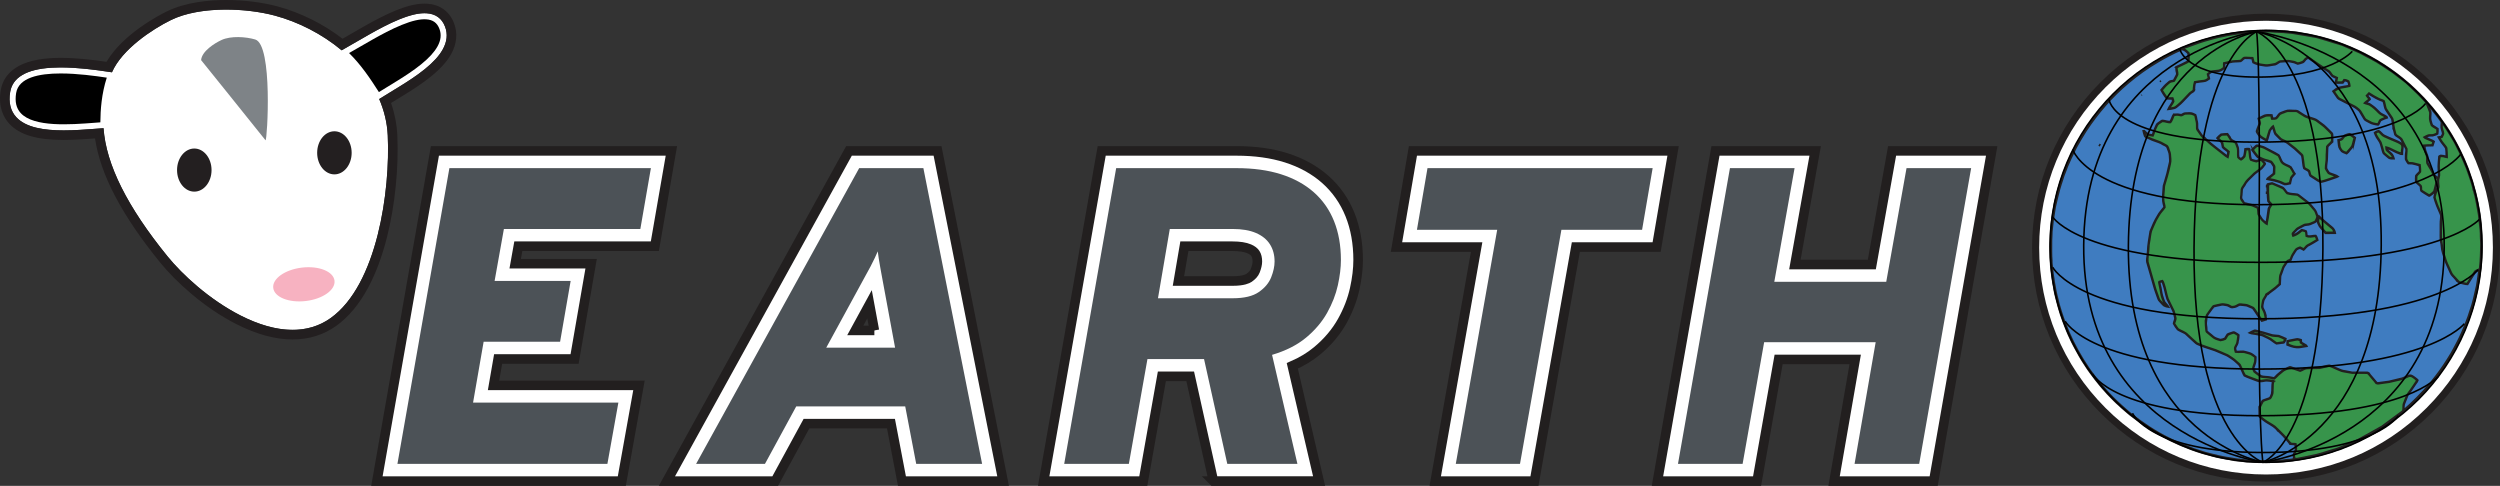 <?xml version="1.0" encoding="UTF-8"?>
<svg id="Layer_1" xmlns="http://www.w3.org/2000/svg" version="1.1" viewBox="0 0 2606.73 506.63">
  <rect x="0" y="0" width="2606.73" height="506.63" fill="#333333" stroke="none"/>
  <!-- Generator: Adobe Illustrator 29.5.1, SVG Export Plug-In . SVG Version: 2.1.0 Build 141)  -->
  <defs>
    <style>
      .st0 {
        fill: #f7b2c1;
      }

      .st1 {
        fill: #030606;
        stroke-width: .04px;
      }

      .st1, .st2, .st3, .st4, .st5 {
        stroke: #221f1f;
      }

      .st6 {
        fill: #221f1f;
      }

      .st2 {
        stroke-width: 9.99px;
      }

      .st2, .st7 {
        fill: #fff;
      }

      .st2, .st8, .st3, .st4, .st5 {
        stroke-miterlimit: 10;
      }

      .st9 {
        fill: #f7baca;
      }

      .st10, .st8 {
        stroke: #000;
      }

      .st10, .st8, .st3, .st4, .st5 {
        stroke-width: 1.68px;
      }

      .st10, .st8, .st5 {
        fill: none;
      }

      .st11 {
        fill: #231f20;
      }

      .st3 {
        fill: #37944b;
      }

      .st4 {
        fill: #3f7cc0;
      }

      .st12 {
        fill: #4c5257;
      }

      .st13 {
        fill: #7e8387;
      }
    </style>
  </defs>
  <g>
    <g>
      <path class="st7" d="M464.07,27.81c-3.3-8.66-9.79-13.37-19.29-13.97-7.45-.48-16.71,1.59-28.31,6.31-10.98,4.46-22.27,10.61-30.89,15.46-8.08,4.56-15.22,8.7-22.78,13.08l-6.53,3.78c-20.75-17.3-45.61-29.72-69.5-36.14-31.86-8.55-79.35-9.73-108.5,4.59-19.71,9.68-51.11,30.52-61.53,54.48l-.71-.11c-19.69-3-42.51-5.9-62.53-4.66-26,1.61-40.43,10.16-42.9,25.42-1.75,10.83.4,19.62,6.4,26.14,10.12,11.01,29.46,13.77,49.4,13.77,11.21,0,22.62-.87,32.69-1.64,3.15-.24,6.13-.47,8.88-.65,2.64,37.84,24.7,81.96,66.84,133.8,15.33,18.82,43.37,44.9,76.14,61.56,37.27,18.96,69.72,19.86,93.83,2.63,48.65-34.75,62.26-132.93,59.53-190.47-.64-13.55-3.86-26.19-8.91-37.91l.4-.25c2.38-1.5,5.97-3.7,10.13-6.24,3.92-2.39,8.25-5.04,12.31-7.56,7.21-4.48,16.55-10.49,24.81-17.18,8.78-7.11,14.84-13.76,18.53-20.33,4.6-8.17,5.44-16.21,2.51-23.89Z"/>
      <path class="st11" d="M235.91,10c18.05,0,36.12,2.38,50.84,6.33,23.89,6.42,48.75,18.85,69.5,36.14l6.53-3.78c7.56-4.38,14.7-8.52,22.78-13.08,8.62-4.86,19.91-11,30.89-15.46,10.52-4.28,19.11-6.37,26.17-6.37.73,0,1.44.02,2.14.07,9.5.61,15.99,5.31,19.29,13.97,2.93,7.68,2.09,15.72-2.51,23.89-3.69,6.57-9.76,13.22-18.53,20.33-8.26,6.69-17.6,12.69-24.81,17.18-4.06,2.52-8.39,5.17-12.31,7.56-4.16,2.54-7.75,4.74-10.13,6.24l-.4.25c5.05,11.73,8.28,24.36,8.91,37.91,2.73,57.55-10.88,155.73-59.53,190.47-11.47,8.2-24.82,12.29-39.68,12.29-16.38,0-34.6-4.98-54.14-14.92-32.77-16.66-60.81-42.74-76.14-61.56-42.13-51.84-64.19-95.97-66.84-133.8-2.76.18-5.74.41-8.88.65-10.07.77-21.47,1.64-32.69,1.64-19.94,0-39.27-2.76-49.4-13.77-5.99-6.52-8.15-15.31-6.4-26.14,2.47-15.26,16.9-23.81,42.9-25.42,3.26-.2,6.6-.3,9.99-.3,17.39,0,36.07,2.44,52.55,4.96l.71.11c10.42-23.95,41.82-44.8,61.53-54.48,15.68-7.7,36.66-10.92,57.66-10.92M235.91,0v10S235.91,0,235.91,0c-17.22,0-41.97,2.07-62.07,11.94-7.96,3.91-45.96,23.68-62.75,52.5-14.92-2.16-31.63-4.11-47.63-4.11-3.68,0-7.25.11-10.61.31C13.88,63.06,2.99,80.36.71,94.45c-2.82,17.45,3.29,28.39,8.91,34.5,10.67,11.6,28.7,17,56.76,17,11.32,0,22.64-.85,32.69-1.61,5.56,37.64,27.88,80.11,67.96,129.43,16.01,19.66,45.26,46.83,79.37,64.17,20.87,10.62,40.61,16.01,58.68,16.01,17.05,0,32.36-4.76,45.5-14.16,12.73-9.09,23.9-22.45,33.2-39.72,7.98-14.82,14.62-32.54,19.71-52.65,8.36-33,12.4-72.89,10.79-106.72-.53-11.23-2.73-22.4-6.56-33.31,1.07-.66,2.21-1.35,3.39-2.07,3.91-2.39,8.3-5.07,12.39-7.61,7.46-4.64,17.14-10.86,25.83-17.9,9.78-7.92,16.63-15.51,20.96-23.2,6.04-10.73,7.12-21.92,3.14-32.36-4.67-12.29-14.62-19.53-28-20.39-.9-.06-1.84-.09-2.78-.09-8.38,0-18.17,2.33-29.94,7.11-11.5,4.68-23.16,11.02-32.03,16.02-8.14,4.59-15.3,8.74-22.89,13.14l-.61.35c-19.98-15.39-43.81-27.26-67.82-33.72C273.32,2.37,254.34,0,235.91,0h0Z"/>
    </g>
    <path d="M444.38,20.14c-6.48-.41-14.83,1.5-25.53,5.85-10.65,4.33-21.72,10.35-30.17,15.12-8.05,4.54-15.17,8.67-22.72,13.04l-2,1.16c12.27,12.06,21.81,26.11,31.11,40.7,2.12-1.31,4.7-2.89,7.54-4.62,3.9-2.38,8.22-5.02,12.27-7.54,7.06-4.39,16.18-10.25,24.17-16.72,8.15-6.6,13.71-12.66,17.01-18.52,3.69-6.55,4.38-12.62,2.11-18.55-2.4-6.32-6.79-9.47-13.79-9.92Z"/>
    <path d="M16.81,97.06c-1.44,8.94.13,15.77,4.81,20.86,13.74,14.94,51.78,12.03,76.96,10.1,2.1-.16,4.12-.32,6.06-.46.12-13.08,1.2-29.5,6.7-46.6-12.08-1.81-30.59-4.37-48.06-4.37-22.82,0-43.86,4.37-46.47,20.47Z"/>
    <ellipse class="st9" cx="316.82" cy="296.49" rx="30.56" ry="16.66" transform="translate(-32.77 39.45) rotate(-6.78)"/>
    <path class="st11" d="M348.68,136.88c9.93,0,17.99,10.06,17.99,22.47s-8.05,22.47-17.99,22.47-17.98-10.06-17.98-22.47c0-12.41,8.05-22.47,17.98-22.47Z"/>
    <path class="st7" d="M285.75,291.96c8.68-8.72,26.1-12.33,37.93-13.11,6.81-.44,14.56.21,19.98,4.83,4.61,3.95,7.54,11.47,5.08,17.33-5.07,11.96-25.02,12.99-35.83,13.2-6.66.13-13.54-.18-20.03-1.76-8.83-2.15-10.77-13.22-7.13-20.49Z"/>
    <path class="st7" d="M231.1,41.65c9.58-4.37,25.12-3.43,35.05-.47,18.5,5.52,12.56,104.56,10.75,105.13-13.19-16.62-67.21-83.62-67.21-83.62.69-9.2,13.97-17.65,21.4-21.03Z"/>
    <path class="st11" d="M202.6,154.86c9.93,0,17.98,10.06,17.98,22.48s-8.04,22.48-17.98,22.48-17.99-10.06-17.99-22.48,8.06-22.48,17.99-22.48Z"/>
    <path class="st13" d="M231.1,41.65c9.58-4.37,25.11-3.43,35.05-.47,18.5,5.52,12.56,104.56,10.75,105.13-13.18-16.62-67.2-83.62-67.2-83.62.69-9.2,13.97-17.65,21.4-21.03Z"/>
    <circle class="st11" cx="202.59" cy="177.34" r="11.24"/>
    <circle class="st11" cx="348.67" cy="159.35" r="11.18"/>
    <ellipse class="st0" cx="316.82" cy="296.47" rx="32.17" ry="17.54" transform="translate(-32.76 39.45) rotate(-6.78)"/>
  </g>
  <g>
    <g>
      <polygon class="st2" points="392.99 501.63 453.49 157.34 700.06 157.34 682.8 256.73 540.45 256.73 537.19 274.95 616.37 274.95 599.11 374.34 519.39 374.34 514.62 401.81 666.26 401.81 648.36 501.63 392.99 501.63"/>
      <path class="st12" d="M414.4,483.65l54.18-308.33h210.11l-11.01,63.43h-142.27l-9.69,54.18h79.29l-11.01,63.43h-79.73l-11.01,63.43h151.52l-11.45,63.87h-218.92Z"/>
    </g>
    <g>
      <path class="st2" d="M940.45,501.63l-11.45-59.9h-88.09l-32.6,59.9h-112.93l189.85-344.29h92.33l68.37,344.29h-105.48ZM911.69,344.54l-5.04-27.25-14.86,27.25h19.9Z"/>
      <path class="st12" d="M725.83,483.65l170.02-308.33h66.95l61.23,308.33h-68.71l-11.45-59.9h-113.64l-32.6,59.9h-71.8ZM861.5,362.52h71.8l-14.1-76.2c-.3-1.61-.74-4.04-1.32-7.27-.59-3.23-1.14-6.46-1.65-9.69-.52-3.23-.85-5.65-.99-7.27-.74,1.76-1.8,4.11-3.19,7.05-1.4,2.94-2.86,5.87-4.4,8.81-1.54,2.94-2.83,5.29-3.85,7.05l-42.29,77.52Z"/>
    </g>
    <g>
      <path class="st2" d="M1265.24,501.63l-24.23-109.24h-29.53l-19.38,109.24h-103.88l60.5-344.29h140.63c19.23,0,36.66,2.43,51.79,7.23,15.77,5,29.43,12.53,40.59,22.37,11.41,10.07,20.14,22.5,25.94,36.96,5.61,13.98,8.45,29.87,8.45,47.22,0,9.19-1.22,19.35-3.62,30.2-2.5,11.29-6.87,22.56-12.98,33.51-6.34,11.36-15.12,21.76-26.09,30.92-7.4,6.18-16.09,11.43-25.97,15.71l27.95,120.16h-110.19ZM1285.39,293.01c11.02,0,15.52-2.3,16.95-3.29,3.29-2.28,5.39-4.66,6.42-7.25,1.5-3.81,2.27-7.11,2.27-9.8,0-3.43-.66-6.15-2.03-8.29-1.26-1.98-3.39-3.6-6.5-4.94-4.11-1.77-10.1-2.71-17.32-2.71h-50.24l-6.19,36.28h56.66Z"/>
      <path class="st12" d="M1109.64,483.65l54.18-308.33h125.54c17.47,0,32.93,2.13,46.36,6.39,13.43,4.26,24.81,10.5,34.14,18.72,9.32,8.22,16.37,18.28,21.14,30.17,4.77,11.89,7.16,25.4,7.16,40.52,0,7.93-1.07,16.7-3.19,26.32-2.13,9.62-5.84,19.16-11.12,28.63-5.29,9.47-12.59,18.1-21.91,25.88-9.33,7.78-21.18,13.8-35.57,18.06l26.43,113.64h-73.12l-24.23-109.24h-59.02l-19.38,109.24h-67.39ZM1207.43,310.99h77.96c11.89,0,20.96-2.16,27.2-6.5,6.24-4.33,10.53-9.47,12.88-15.42,2.35-5.95,3.52-11.41,3.52-16.41,0-6.9-1.62-12.88-4.85-17.95-3.23-5.07-8.08-8.99-14.54-11.78-6.46-2.79-14.61-4.18-24.45-4.18h-65.41l-12.33,72.24Z"/>
    </g>
    <g>
      <polygon class="st2" points="1496.5 501.63 1539.67 257.61 1456.1 257.61 1473.26 157.34 1744.52 157.34 1727.35 257.61 1643.14 257.61 1599.97 501.63 1496.5 501.63"/>
      <path class="st12" d="M1517.94,483.65l43.17-244.02h-83.69l11.01-64.31h234.77l-11.01,64.31h-84.13l-43.17,244.02h-66.95Z"/>
    </g>
    <g>
      <polygon class="st2" points="1912.37 501.63 1934.4 374.78 1854.56 374.78 1832.09 501.63 1728.21 501.63 1788.71 157.34 1892.67 157.34 1871.52 275.83 1951.73 275.83 1972.87 157.34 2076.73 157.34 2016.23 501.63 1912.37 501.63"/>
      <path class="st12" d="M1749.62,483.65l54.18-308.33h67.39l-21.14,118.49h116.73l21.14-118.49h67.39l-54.18,308.33h-67.39l22.02-126.86h-116.29l-22.46,126.86h-67.39Z"/>
    </g>
  </g>
  <g>
    <path class="st7" d="M2362.77,498.46c-64.18,0-124.51-24.99-169.88-70.37-45.38-45.38-70.37-105.71-70.37-169.88s24.99-124.51,70.37-169.88c45.38-45.38,105.71-70.37,169.88-70.37s124.51,24.99,169.88,70.37c45.38,45.38,70.37,105.71,70.37,169.88s-24.99,124.51-70.37,169.88c-45.38,45.38-105.71,70.37-169.88,70.37Z"/>
    <path class="st6" d="M2362.77,502.16c-65.16,0-126.43-25.38-172.5-71.45-46.07-46.07-71.45-107.34-71.45-172.5s25.38-126.43,71.45-172.5c46.07-46.07,107.34-71.45,172.5-71.45s126.43,25.38,172.5,71.45c46.07,46.07,71.45,107.34,71.45,172.5s-25.38,126.43-71.45,172.5c-46.07,46.07-107.34,71.45-172.5,71.45ZM2362.77,21.65c-63.18,0-122.59,24.61-167.27,69.28-44.68,44.68-69.28,104.09-69.28,167.27s24.61,122.59,69.28,167.27c44.68,44.68,104.09,69.28,167.27,69.28s122.59-24.61,167.27-69.28c44.68-44.68,69.29-104.09,69.29-167.27s-24.61-122.59-69.29-167.27c-44.68-44.68-104.09-69.28-167.27-69.28h0Z"/>
  </g>
  <g>
    <g>
      <path class="st5" d="M2358.15,31.82c6.38-.1,12.79-.15,19.16.44,3.5.06,7.03.14,10.48.83,3.36.33,6.77.4,10.06,1.25,41.62,6.1,81.26,24.71,113.16,52.42,2.61,2.07,4.8,4.6,7.35,6.72,3.08,2.85,5.91,5.96,8.9,8.89,2.7,3.22,5.66,6.21,8.36,9.44,2.56,3.37,5.45,6.47,7.85,9.96,9.43,12.61,17.57,26.21,24.11,40.58,2.17,4.29,3.73,8.85,5.67,13.24,1.49,4.35,3.08,8.66,4.5,13.03,2.3,8.04,4.57,16.11,6.05,24.35.23,2.25,1.02,4.39,1.25,6.64.42,3.76,1.35,7.45,1.47,11.25.57,3.86.87,7.76.93,11.66.37,5.97.59,11.94.39,17.91.11,3.9-.5,7.76-.5,11.66.04,4.02-1,7.92-1.26,11.91-.07,2.75-.98,5.38-1.22,8.11-1.21,7.14-2.5,14.28-4.51,21.24-1.06,3.56-1.73,7.23-3.13,10.68-2.74,8.4-5.92,16.64-9.5,24.71-11.96,26.03-28.68,49.85-49.29,69.57-2.89,3.06-6.2,5.66-9.26,8.54-2.13,2.05-4.58,3.7-6.81,5.62-13.03,10.48-27.21,19.48-42.19,26.78-3.64,1.57-7.1,3.55-10.84,4.89-4.03,1.67-8,3.5-12.19,4.73-7.7,2.86-15.59,5.18-23.57,7.06-2.46.89-5.09,1.01-7.6,1.68-3.78.54-7.47,1.59-11.3,1.84-2.85.7-5.78.99-8.7,1.17-3.52.58-7.09.89-10.66.94-5.62.35-11.25.6-16.88.44-5.33.15-10.62-.63-15.94-.6-4.12-.54-8.23-1.13-12.38-1.4-2.83-.88-5.81-.94-8.69-1.59-3.44-.53-6.83-1.37-10.26-1.97-8.94-2.3-17.88-4.68-26.53-7.96-15.04-5.62-29.62-12.61-43.18-21.31-6.97-4.49-13.67-9.39-20.23-14.46-3.96-3.48-8.16-6.7-11.89-10.45-3.47-2.85-6.47-6.21-9.64-9.39-1.69-1.5-3.03-3.32-4.55-4.97-3.77-3.86-7-8.18-10.41-12.35-3.37-4.52-6.86-8.95-9.87-13.72-4.64-6.86-8.72-14.1-12.59-21.43-1.58-2.7-2.72-5.62-4.09-8.42-.9-1.99-1.95-3.92-2.69-5.98-1.42-3.79-3.19-7.43-4.43-11.28-.66-2.2-1.55-4.32-2.31-6.48-1.94-6.03-3.64-12.13-5.1-18.3-1.15-3.81-1.68-7.78-2.38-11.69-.57-2.19-.83-4.43-1.09-6.68-.97-4.89-1.25-9.88-1.88-14.83-.62-10.42-1.08-20.89-.23-31.31.13-3.64.03-7.32.84-10.89.26-2.48.54-4.95.69-7.44.82-3.01,1.01-6.12,1.67-9.16,1.12-7.67,3.35-15.11,5.26-22.61,4.36-14.89,10.29-29.3,17.52-42.99,3.2-5.87,6.64-11.59,10.19-17.26,4.77-7.15,9.87-14.08,15.33-20.7,5.32-6.38,10.81-12.64,16.88-18.31,3.4-3.66,7.33-6.74,11.01-10.1,3.9-3.13,7.65-6.47,11.73-9.35,7.92-5.93,16.28-11.24,24.85-16.14,4.24-2.22,8.37-4.69,12.75-6.61,2.63-1.19,5.19-2.55,7.83-3.7,3.4-1.17,6.65-2.74,10.02-4,5.9-2.04,11.73-4.29,17.8-5.77,3.82-1.2,7.77-1.95,11.61-3.09,3.97-.85,7.99-1.43,11.94-2.38,3.44-.25,6.79-1.15,10.22-1.48,1.6-.39,3.27-.08,4.85-.53,5.65-.79,11.38-.7,17.07-1.11M2351.86,33.25c-4.84.03-9.59,1.09-14.4,1.5-7,.68-13.94,1.79-20.8,3.34-4.31.63-8.44,2.05-12.65,3.11-7.46,1.97-14.75,4.52-21.95,7.29-2.02.82-4.17,1.27-6.09,2.34,2.68.65,4.71,2.68,6.48,4.69.2,2.85-.11,5.72-.3,8.56-1.22,1.22-2.99,1.66-4.46,2.52-2.53,1.41-5.28,2.37-7.82,3.74-.31,2.5,1.01,4.95.74,7.46-.67,1.6-1.67,3.03-2.39,4.6-.45.77-.75,1.71-1.47,2.28-1.57.5-3.45.23-4.73,1.45-2.74,2.07-5.08,4.59-7.27,7.23-.56.57,0,1.3.31,1.83,1.53,2.37,2.99,4.77,4.71,7,1.9.07,3.79,0,5.69-.04.49,1.17.98,2.38,1.02,3.66-1.16,2.53-3.16,4.57-4.29,7.12,1.53-.18,3.06-.4,4.55-.79,1.6-.37,2.76-1.62,4.01-2.61,4.49-3.62,8.13-8.14,12.18-12.23,1.12-1.16,2.64-1.77,3.85-2.82.46-.97.33-2.12.49-3.16.11-2.03.52-4.03,1.11-5.97,3.1-.56,6.22-1.01,9.36-1.31,1.92-.15,3.53-1.3,5.08-2.34-.37-1.47-.74-2.95-1.06-4.44,1.48-1.2,2.84-2.91,4.85-3.12,1.92-.29,3.86-.45,5.79-.6,2.29-.08,4.25-1.46,6.01-2.8.57-1.56.07-3.39.29-5.05,2.48-.51,4.92-1.19,7.4-1.7,3.26-.72,6.63-.42,9.92-.86,1.54-.7,2.33-2.51,3.91-3.14,2.98-.31,5.97.27,8.96.25.49,1.5.74,3.06,1.14,4.58,2.2.68,4.29,1.73,6.57,2.1,1.95.3,3.9.69,5.88.85,2.94.25,5.8-.7,8.69-1.06,2.03-.14,3.49-1.72,5.23-2.58,1.16-.66,2.53-.55,3.8-.62,2.33-.05,4.68-.53,7-.12,1.52.26,3.04.53,4.56.84,1.46.29,2.69,1.24,4.12,1.62,1.61-.22,3.15-.83,4.66-1.42,1.81-.7,2.37-2.91,4.07-3.8.92-.52,2.11-1.37,3.09-.49,6.63,4.56,13.19,9.24,20.06,13.45,2.16,1.15,2.89,3.71,4.64,5.29,1.5.82,3.14,1.33,4.66,2.11-.2,1.56-.69,3.05-1,4.58,2.06.09,4.15.2,6.21-.03.87-.51,1.15-1.67,1.75-2.46.58.05,1.17.1,1.76.14,1.05.44,2.2.7,3.17,1.34.63,1.61,1.06,3.31,1.24,5.03l-.2.3c-2.97.71-6,1.19-9.01,1.69-2.75.41-4.94,2.3-7.29,3.63.76,1.48,1.88,2.72,2.77,4.13.9,1.4,1.84,2.9,3.4,3.63,5.27,2.76,10.6,5.41,15.88,8.14,1.43.85,2.65,2,3.94,3.04,1.49,1.2,2.29,2.99,3.27,4.59.95,1.55,1.82,3.15,2.79,4.68.78,1.35,2.3,1.9,3.6,2.6,1.79.87,3.46,2.05,5.43,2.46,1.48.34,2.98.67,4.5.77,1.25-1.1,1.3-3.07,2.48-4.24,1.81-1.16,4-1.54,5.72-2.87-2.21-1.87-5.26-2.46-7.22-4.67-2.98-3.11-6.1-6.15-9.83-8.31-1.68-.64-3.49-.87-5.12-1.65,1.5-1.6,3.48-2.62,5.01-4.19-.86-1.26-2.09-2.22-2.85-3.54.9-.91,1.75-1.87,2.64-2.8,3.37,2.18,6.81,4.28,10.43,6.03,1.7.86,3.74,1.05,5.28,2.2.93,2.57,1.16,5.34,2.04,7.92,1.29,2.37,3.03,4.45,4.43,6.76,1.03,1.75,2.65,3.28,2.87,5.41.55,4.15,1.02,8.34,2.21,12.36.35,1.08.35,2.46,1.39,3.15,2.09,1.75,5.11,2.65,6.14,5.42,1.38,3.09,3.26,5.92,4.65,8.99.19,3.49-.6,7.01-.34,10.51.42,1.49,1.4,2.74,2.21,4.03,1.74.03,3.52-.12,5.23.35,2.2.61,4.41,1.2,6.64,1.71.19,2.43.67,4.89.45,7.31-1.09,1.64-2.83,2.72-3.89,4.38-.25,1.98-.06,3.99-.06,5.99,1.35,1.27,2.81,2.41,4.13,3.71,1.31,1.29.6,3.33.93,4.97.65.87,1.69,1.33,2.58,1.92,1.83,1.06,3.52,2.37,5.44,3.27,1.84-.86,3.47-2.3,4.89-3.75,1.07-2.97,1.45-6.18,2.46-9.17.45-1.24,1.62-2.31,1.38-3.73-1.23-1.95-3.73-2.79-4.6-5.04-1.62-3.66-3.69-7.07-5.78-10.47-1.25-1.81-.56-4.13-.73-6.18.11-2.15-.81-4.12-1.58-6.06-1-2.4-1.26-5.02-1.78-7.55,2.94-.3,5.9-.19,8.86-.3.37-1.06.71-2.13,1.04-3.21-1.76-1.15-3.78-1.77-5.67-2.68-1.34-.65-2.89-1.01-3.92-2.16,1.49-.81,2.98-1.66,4.59-2.22,1.75-.46,3.62.21,5.35-.39,1.2-.42,2.36-.92,3.56-1.36.2-1.48.28-2.97.2-4.46-1.87-1.36-4.09-2.23-5.79-3.82-.67-1.5-1.04-3.13-1.52-4.7-.86-2.94.01-5.99-.15-8.98-.79-2.55-2.04-4.93-2.9-7.45-.37-1.12-.47-2.42-1.41-3.24-3.4-3.5-6.58-7.22-10.17-10.52-2.27-2.29-4.73-4.37-6.98-6.67-2.14-2.17-4.47-4.14-6.94-5.9-3.62-2.71-7.17-5.51-10.79-8.2-3.48-2.32-6.95-4.63-10.43-6.94-7.21-5.08-15.32-8.61-22.96-12.97-6.1-2.78-12.26-5.39-18.39-8.09-2.98-1.17-6.11-1.83-9.15-2.82-4.61-1.47-9.23-2.95-13.89-4.26-2.74-.92-5.55-1.6-8.42-1.95-5.36-1.04-10.77-1.86-16.15-2.75-3.26-.71-6.57-1.12-9.89-1.32-6.15-.77-12.38-.56-18.53-1.26-4.91.56-9.87.43-14.81.44M2250.04,64.42c-10.9,6.43-21.28,13.77-30.93,21.99-17.09,14.26-31.75,31.35-44.06,49.96-1.88,3.09-3.8,6.14-5.64,9.24-1.95,3.72-4.31,7.2-6.03,11.05-2.81,5.32-5.16,10.88-7.61,16.37-1.57,4.61-3.75,9-5.04,13.71-1.01,3.48-2.41,6.84-3.27,10.37-1.66,6.2-3.15,12.45-4.58,18.72-.73,4.62-1.43,9.25-2.16,13.87-.32,3.88-.85,7.74-1.27,11.61.07,3.89-.49,7.74-.38,11.63.02,6.25-.19,12.51.3,18.74-.19,3.38.75,6.67.86,10.03.18,3.92,1.21,7.73,1.5,11.64,1.06,6.56,2.31,13.09,4.09,19.5.84,4.23,2.26,8.3,3.45,12.44,2.24,7.18,5.01,14.18,7.86,21.12,5.7,13.1,12.7,25.61,20.68,37.42,10,14.32,21.38,27.71,34.43,39.27,2.91,2.75,6.03,5.27,9.06,7.89,12.6,10.01,26.03,19.03,40.47,26.09,8.41,4.3,17.18,7.81,25.99,11.14,3.74,1.18,7.47,2.41,11.21,3.61,9.54,2.57,19.13,5.01,28.94,6.24,1.95.23,3.85.82,5.82.91,2.53.22,5.09.27,7.58.82,2.73.58,5.54.14,8.29.46,3.33.5,6.71.21,10.07.29,4.67-.08,9.37.24,14.02-.35,2.76-.09,5.54.02,8.27-.51,3.31-.57,6.84-.12,10.01-1.33-.27-1.26-.7-2.5-.74-3.79.51-2.1,1.91-3.86,2.36-5.98.05-1.69-.31-3.36-.44-5.04-1.8-.15-3.59-.37-5.39-.45-1.02-1.91-2.64-3.39-3.96-5.07-1.96-2.45-4.15-4.7-6.42-6.84-.74-.65-1.33-1.55-2.28-1.88-2.54-3.94-6.84-6-10.68-8.35-2.9-1.68-5.47-3.86-8.11-5.91-.74-.46-.56-1.41-.6-2.14.01-2.93,0-5.86-.09-8.79.89-1.47,1.76-2.97,2.44-4.55.45-.86.74-2.02,1.78-2.32,1.91-.73,3.88-1.29,5.79-2.03,2.04-.52,2.22-3,3.05-4.62.88-4.16-.17-8.64,1.19-12.75-2.12-.55-4.31-.66-6.49-.84-2.08.02-4.07.81-6.16.77-2.32.23-4.36-1.08-6.51-1.7-3.5-1.47-7.16-2.55-10.55-4.26-1.31-1.99-1.98-4.34-3.08-6.44-.97-1.8-1.33-4-2.9-5.41-1.29-1.2-2.61-2.36-3.9-3.55-1.83-1.69-4.02-2.88-6.03-4.31-2.46-1.77-5.4-2.6-8.11-3.87-3.06-1.2-6.02-2.72-9.18-3.64-5.39-1.8-10.83-3.45-16.02-5.81-.9-.43-1.62-1.14-2.35-1.8-2.32-2.1-4.56-4.28-6.9-6.34-1.48-1.29-2.74-2.93-4.61-3.67-2.19-1.09-4.52-1.97-6.54-3.37-1.57-1.94-2.99-4.04-4.17-6.24.15-2.13,1.87-4.03,1.29-6.23-.6-2.4-1-4.89-1.98-7.17-2.04-4.06-4.05-8.13-6.02-12.22-1.71-5.38-2.51-11.03-4.44-16.34-.26-.56-.4-1.24-.91-1.61-.73,0-1.46.09-2.18.16-.3,2.08.56,4.04.96,6.04.67,3.54,1,7.18,2.32,10.55.53,1.42.85,2.93,1.63,4.24,1.35,1.94,3.24,3.45,4.36,5.56-1.74-.22-3.45-.78-5.01-1.6-1.48-1.12-2.55-2.68-3.89-3.95-1.01-.97-1.9-2.1-2.32-3.45-1.41-4.26-3.14-8.41-4.29-12.76-2.32-8.49-4.92-16.89-7.3-25.36-.38-2.06.02-4.14.32-6.18.12-1.69.3-3.37.45-5.06.2-7.02,1.62-13.91,2.68-20.83,2.26-5.45,4.49-10.96,7.64-15.96,1.75-3.5,4.56-6.23,6.86-9.33-.6-2.76-1.46-5.51-1.44-8.36-.16-4.57.58-9.1.75-13.65,1.54-5.86,3.65-11.58,4.82-17.54.67-2.52,1.25-5.07,1.76-7.63.2-2.35-.23-4.69-.3-7.03-.06-2.6-1.48-4.84-2.18-7.28-.47-2.05-2.68-2.73-4.34-3.53-3.07-2.3-6.93-3.02-10.41-4.44-2.5-.81-4.71-2.44-7.27-2.99-.58-.5-1.42-.82-1.67-1.61-.59-1.79-1.24-3.58-1.59-5.44.28-.03.83-.09,1.11-.12,1.18,1.35,2.63,2.45,4.1,3.46,1.43.64,3.04.8,4.59.84.75-2.75,1.68-5.45,2.97-8,.75-1.39,1.1-3.17,2.53-4.04,1.33-.86,2.6-1.83,3.92-2.71.68-.47,1.54-.19,2.29-.1,2.13.44,4.25,1.01,6.43,1.2,1.85-2.31,2.21-5.4,3.89-7.79,1.71.27,3.43-.24,5.14.07.94.14,1.86.39,2.82.41,1.31-.4,2.34-1.51,3.75-1.65,1.78-.2,3.58-.14,5.37-.18,2.07-.08,3.9,1.06,5.71,1.91.2.85.44,1.7.79,2.52.18,1.74.63,3.44,1.03,5.14.53,2.35-.12,4.8.44,7.15.76,1.5,1.85,2.79,2.79,4.17,1.21,1.9,2.65,3.91,4.69,4.92,1.02,1.44,2.48,2.47,3.74,3.68,3.47,3.2,7.3,5.94,10.96,8.91,2.9,2.19,5.64,4.57,8.6,6.68.48-1.42.66-2.92.75-4.42-1.53-1.92-4.09-2.83-5.59-4.81-.49-1.67-.48-3.47-1.18-5.07-1.35-1.67-3.28-2.77-4.66-4.42l.02-.26c1.28-1.44,2.71-2.78,4.24-3.94,2.23-.33,4.5-.38,6.75-.49.69.93,1.34,1.89,2,2.85l.23.11c.49,1.18,1.07,2.39,2.04,3.25,1.44,1.13,3.32,1.54,4.67,2.79.64,1.11.91,2.39,1.41,3.57,1.78,3.64.55,7.81,1.24,11.67.58.86,1.56,1.32,2.36,1.95,1.07-.89,2.27-1.68,3.08-2.85.79-2.45.88-5.07,1.22-7.6,1.4-.3,2.86-.4,4.29-.2.67.06.56.86.66,1.34.39,3.1.35,6.28,1.29,9.29.17.84,1.17.84,1.81,1.1,1.22.27,2.39.79,3.65.91,1.66-.46,3.3-1.05,4.89-1.73-1.44-1.03-3.38-1.38-4.43-2.92-1.69-2.24-3.48-4.39-5.07-6.71,1.26-1.64,2.83-3,4.34-4.4.74-.8,1.93-.35,2.84-.16,2.07.67,4.27.97,6.22,2,3.5,1.83,6.95,3.74,10.5,5.48,1.38.88,2.91,1.51,4.25,2.47,1.92,2.6,2.12,6.42,4.88,8.39,2.34,1.84,5.48,2.28,7.8,4.16,1.53,2.26,2.56,4.84,4.2,7.04-1.14,1.39-2.44,2.64-3.48,4.1-.72,1.96-.93,4.07-1.42,6.09-1.93.33-3.84,1.06-5.81.96-1.41-.39-2.67-1.15-4.01-1.71-2.26-1.07-4.73-1.55-7.09-2.3-2.46-.64-5.03-.74-7.48-1.43.17-.54.45-1.05.94-1.35,1.73-1.3,3.47-2.58,5.12-3.99.32-.34.83-.65.82-1.18.21-2.19.37-4.4.26-6.6-.45-1.05-1.18-1.94-1.79-2.89-.53-.72-.95-1.65-1.87-1.91-2.91-1.07-5.91-1.87-8.88-2.75,1.09,1.42,2.46,2.57,3.52,4,.46.55-.19,1.12-.46,1.59-1.41,1.75-2.63,3.73-4.56,4.96-2.61,2.07-5.51,3.8-7.76,6.3-3.05,3.13-6.66,5.91-8.52,10.01-1.1,1.62-2.6,3.16-2.75,5.22-.17,1.58-.07,3.18-.31,4.75-.17,1.32-.46,2.67-.19,4,.73,1.34,1.62,2.59,2.46,3.87.38.79,1.34.72,2.07.91,1.55.62,3.24.73,4.84,1.18,2.42.55,4.66,1.65,6.9,2.68.39.3,1.16.37,1.16,1,.2,2.14.4,4.28.69,6.42.63,1.33,1.61,2.46,2.3,3.77,1.14,2.27,3.26,3.76,5.17,5.32.43-1.57.76-3.17.97-4.79.3-2.91.97-5.76,1.21-8.68-.05-2.15,1.75-3.6,2.59-5.42-.83-1.27-2.06-2.21-2.83-3.51-.45-2.77-.39-5.57-.56-8.36-.37-3.08-.38-6.2-.2-9.29.12-.1.36-.31.48-.42,1.55-.18,2.97-.93,4.51-1.09,3.4,1.27,6.64,2.95,10.05,4.21,2.92.88,3.81,4.23,6.05,5.99,3.36,1.38,7.06,1.03,10.56,1.7,1.02.43,1.83,1.23,2.72,1.9,3.01,2.37,6.12,4.61,9.1,7.03,2.07,1.94,3.68,4.31,5.6,6.4,1.97,1.97,2.51,4.8,3.51,7.31.65,1.17-.63,2.26-.47,3.43-.9,1.03-1.04,2.82-2.5,3.24-1.64.67-3.26,1.42-4.9,2.1-2.27.92-4.93.27-7.06,1.62-2.11,1.22-4.43,2.08-6.39,3.55-1.37,1.27-2.63,2.65-3.87,4.05-.57.47-.32,1.22-.25,1.86,3.37-1.04,6.01-3.44,8.72-5.6,1.55.38,3.16.62,4.62,1.31.85,1.45.35,3.31.99,4.84,2.95,1.37,6.06-.3,9.11-.11,1.14,1.32,1.52,3.22,2.11,4.87-2.93,1.9-6,3.59-9.05,5.28-2.49.92-3.75,3.35-5.66,5.02-1.26-.68-2.5-1.41-3.82-1.95-1.33.22-2.6.92-3.72,1.67-1.19,1.61-2.14,3.39-3.27,5.05-1.27,1.81-1.79,4-2.68,6.01-1.32.52-3.06.59-3.81,2-.97,1.5-1.99,2.96-3,4.43-1.16,1.95-1.57,4.24-2.43,6.32-.49,1.52-1.44,2.94-1.43,4.59,0,2.57-.35,5.13-.38,7.71-1.85,1.6-3.62,3.27-5.53,4.79-2.36,1.92-5.05,3.43-7.21,5.59-1.04,0-1.44,1.15-1.92,1.88-.9,1.97-2.57,3.61-2.81,5.85-.34,1.9-.95,3.81-.71,5.77.63,1.98,1.96,3.66,2.51,5.67.26.97.5,1.95.84,2.91-.22,1.46.41,2.9.36,4.38-1.56.52-3.15.91-4.71,1.44-3.37-4.07-5.92-8.76-9.06-13.01-.92-.86-2.21-1.14-3.33-1.65-1.47-.5-2.8-1.5-4.39-1.56-2.07-.1-4.11-.63-6.18-.62-1.09.3-2.04.97-3.04,1.48-1.44.8-3.11,1.01-4.72,1.19-1.2.2-2.22-.62-3.22-1.14-1.74-1.17-3.89-1.21-5.87-1.58-1.55-.32-3.06.23-4.55.55-1.87.42-3.78.65-5.59,1.31-.58.2-.76.91-1.1,1.36-.59.39-.9,1.09-1.34,1.63-1.44,2.13-3.2,4.04-4.43,6.32-.66,1.97-.5,4.1-.95,6.12-.59,2.74.46,5.46.42,8.21.1.73-.14,1.65.5,2.19,1.26,1.24,2.76,2.2,4.09,3.37,1.62,1.3,3.06,2.96,5.1,3.6,1.53.49,3,1.19,4.57,1.52,1.6-.14,3.18-.71,4.63-1.4,1.02-1.25,1.53-2.85,2.54-4.11,1.31-.94,2.96-1.19,4.45-1.75,1.07-.28,2.27-1.13,3.31-.3,1.45.9,3.04,1.62,4.3,2.79,0,1.48-.35,2.93-.45,4.4-.47,1.21-.45,2.52-.65,3.79-.48,1.86-1.78,3.36-2.39,5.18-.16,1.27.32,2.52.66,3.73,1.79.02,3.57.04,5.36-.14,2.67-.36,5.17.84,7.72,1.42,2.92.6,5.27,2.63,7.48,4.53.02,1.35-.15,2.7-.21,4.04-.08,2.04-.98,3.92-1.6,5.83-1.06,1.77-.07,3.91,1.12,5.32,1.97,1.65,4.1,3.12,6.21,4.56,2.91.9,6.02.62,8.99,1.15,1.5.19,2.94.67,4.43.9,1.67-1.26,2.86-3.09,4.56-4.33,2.15-1.57,3.9-3.76,6.42-4.76,1.34-.57,2.64-1.2,3.95-1.83.82-.37,1.74-.92,2.64-.46,3.18,1.14,6.32,2.4,9.57,3.32,2.03-.54,3.7-2.05,5.77-2.45,4.38-.1,8.76-.34,13.14-.34,3.92-.33,7.61-1.92,11.51-2.35,1.14.12,2.15.71,3.26.98,1.4.9,2.99,1.4,4.49,2.08,2.92,1.23,5.82,2.72,9.03,2.93,2.35.48,4.7.95,7.07,1.38,5.21.13,10.43-.12,15.65-.02.88.02,1.54.73,2.28,1.15.03.44.26.82.56,1.15,1.65,1.94,3.32,3.87,4.96,5.82.9,1.06,1.7,2.26,2.91,2.99,4.04-.44,8.06-1.03,12.08-1.62,4.51-1.15,9.06-2.1,13.56-3.27,3.16-.82,5.85-3.39,9.24-3.15,1.25.47,2.47,1.08,3.5,1.95,1.28,1.07,2.78,1.89,3.85,3.19-.43,1.42-1.57,2.48-2.29,3.76-2.66,4.06-5.54,7.98-8.26,11.99-1.23,2.61-1.98,5.44-3.21,8.06-1.16,2.15-.76,4.64-.85,6.99,2.47-1.6,4.36-3.92,6.66-5.73,9.56-8.94,18.58-18.5,26.5-28.97,5.9-7.51,11.1-15.55,16.06-23.71,1.94-3.72,4.19-7.27,6-11.07,3.86-7.19,7.05-14.73,9.94-22.37,1.41-3.42,2.64-6.91,3.7-10.46,3.2-8.72,5.1-17.85,7.11-26.91.8-5.4,1.81-10.78,2.36-16.22-1.48.53-3.17.98-4.09,2.38-2.69,4.12-5.35,8.27-7.87,12.5-2.78-.01-5.37-1.16-8.09-1.58-1.33-.06-1.96-1.42-3.07-1.89-1.31-2.21-3.3-3.87-4.93-5.81-1.43-1.51-2.08-3.52-2.94-5.37-.85-1.79-1.61-3.62-2.45-5.41-2.01-3.99-2.96-8.41-4.43-12.61-1.49-4.23-1.17-8.85-2.32-13.14-.35-3.57-.15-7.16-.17-10.74.07-3.95-.18-7.92.32-11.86.08-1.67.43-3.46-.35-5.02-2.53-5.62-4.95-11.33-6.57-17.29.45-3.06,1.39-6.13,3.08-8.74,1.52-2.13,1.03-5.01.41-7.37-1.37,3.3-1.66,6.94-2.92,10.28-1.32,1.7-3.27,2.82-4.94,4.14-.66.65-1.37-.06-1.96-.4-2.34-1.52-4.82-2.84-7.06-4.51-.85-1.47-.46-3.32-.87-4.94-1.04-1.32-2.47-2.25-3.69-3.39-.49-.5-1.23-.92-1.16-1.73-.09-1.92-.16-3.85.04-5.77.63-1.35,1.91-2.23,2.88-3.32.52-.62,1.35-1.2,1.22-2.12-.06-1.68-.08-3.38-.41-5.03-.11-.11-.33-.33-.44-.43-1.9-.76-3.95-1.03-5.91-1.6-1.69-.51-3.47-.15-5.19-.36-.82-.81-1.3-1.88-1.9-2.84-.39-.71-.96-1.4-.88-2.26.02-2.16-.09-4.35.36-6.48.24-1.59.5-3.39-.49-4.79-1.62-2.61-2.83-5.43-4.31-8.12-.85-1.77-2.76-2.53-4.24-3.64-.92-.69-2.18-1.21-2.5-2.43-.54-1.85-.85-3.76-1.44-5.59l-.31-.1c.18-2.88-.87-5.64-1.04-8.49,0-1.8-1.25-3.16-2.15-4.58-1.34-2.1-2.78-4.13-4.17-6.2-1.99-2.75-1.73-6.38-3.01-9.43-5.31-1.6-10.01-4.6-14.72-7.47-.54.63-2.04,1.39-1.22,2.35.67,1.07,2.32,1.77,2.29,3.13-1.32,1.35-2.96,2.31-4.38,3.52,1.51.61,3.26.64,4.61,1.64.88.63,1.74,1.3,2.64,1.92,2.53,1.68,4.47,4.07,6.68,6.13,2.15,2.33,5.39,3.02,7.87,4.88.18.33.22.72.35,1.07-2.06.56-3.96,1.58-5.91,2.42-2.14.83-1.85,3.79-3.54,5.08-1.66-.12-3.25-.66-4.88-.97-2.32-.41-4.28-1.79-6.37-2.8-1.19-.66-2.58-1.2-3.28-2.46-1.55-2.6-3.06-5.22-4.66-7.79-.86-1.35-2.28-2.15-3.45-3.17-2.09-1.82-4.78-2.64-7.15-3.99-3.59-1.97-7.32-3.65-10.91-5.64-1.36-.68-2.12-2.05-2.92-3.27-1.12-1.75-2.44-3.34-3.56-5.09,1.22-1,2.63-1.72,3.81-2.75,1.27-.2,2.27-1.22,3.57-1.42,3.08-.65,6.19-1.17,9.31-1.58,0-1.48-.27-3.02-1.06-4.28-1.11-.63-2.39-.84-3.62-1.12-.45.87-.8,1.85-1.51,2.55-2.67.13-5.34.05-8.01.06.26-1.73.97-3.35,1.15-5.09-1.44-.65-2.98-1.11-4.31-2-1.73-1.6-2.56-4.07-4.68-5.27-6.75-4.19-13.26-8.75-19.78-13.29-.76-.62-1.67.11-2.34.51-1.69,1.02-2.27,3.41-4.29,3.92-1.61.48-3.17,1.17-4.84,1.42-1.58-.44-2.94-1.45-4.56-1.73-2.57-.52-5.16-1.24-7.79-.93-1.99.25-4,.2-5.99.41-2.19.89-3.87,3-6.35,3.09-3.31.27-6.57,1.59-9.92.9-2.64-.59-5.43-.53-7.96-1.58-1.36-.54-2.81-.91-4.06-1.7-.46-1.33-.56-2.75-.88-4.12-2.26-.33-4.54-.32-6.82-.34-2.29-.28-3.3,2.3-5.11,3.2-3.73.52-7.6,0-11.23,1.15-1.91.42-3.82.8-5.69,1.37-.01,1.47.1,2.94-.05,4.4-1.13,1.3-2.75,2.04-4.21,2.9-2.9,1.02-6.06.68-9.04,1.29-1.41.51-2.46,1.64-3.62,2.55.46,1.47.87,2.95,1.15,4.47-1.75,1.22-3.58,2.6-5.78,2.75-2.97.38-5.95.65-8.88,1.26-.87,2.3-.94,4.79-1.05,7.22l.26.33c-.44,1.14-1.3,1.99-2.38,2.52-2.04,1.05-3.42,2.92-4.99,4.53-3.25,3.23-6.16,6.85-9.82,9.63-1.26.95-2.38,2.25-3.97,2.61-2.18.55-4.38.99-6.62,1.19,1.31-3.09,3.71-5.58,5.01-8.66-.13-.81-.38-1.59-.6-2.37-1.73-.05-3.46.11-5.19-.03-1.62-1.05-2.38-3.01-3.6-4.46-.93-1.62-2.01-3.15-2.84-4.82,2.04-2.44,4.02-4.99,6.53-6.96,1.26-.96,2.29-2.52,4.01-2.57.88-.2,1.87-.12,2.67-.6,1.01-1.67,1.77-3.49,2.76-5.18.92-1.4.28-3.12-.12-4.58-.07-1.37-.23-2.74-.33-4.11,4.22-1.94,8.46-3.85,12.52-6.1-.1-2.61.26-5.2.33-7.8-1.89-1.87-3.9-4.11-6.72-4.24-8.6,3.64-16.89,8-24.93,12.76M2531.91,109.9c.53,2.41,1.95,4.49,2.59,6.85.26,1.93-.23,3.87-.19,5.8-.14,2.08.57,4.06,1.16,6.02.3.86.55,1.87,1.39,2.37,1.68,1.15,3.5,2.07,5.15,3.26,0,1.77.12,3.56-.23,5.3-1.57,1.09-3.52,1.51-5.33,2.05-2.44.01-5.24-.27-7.05,1.77,2.09,1.07,4.26,1.98,6.42,2.92.79.34,1.57.74,2.25,1.28-.51,1.44-.93,2.91-1.4,4.37-2.82.18-5.64-.02-8.46.25.07,3.56,1.7,6.78,2.83,10.07.97,2.97-.74,6.5,1.23,9.16,1.78,2.85,3.61,5.68,4.91,8.79.9,2.28,2.83,3.85,4.69,5.32,1.58-2.57.54-5.59.61-8.4-.41-4.69.26-9.37.57-14.05.43-.65,1.39-.61,2.02-1.02,1.92.06,3.77.62,5.64,1.06-.14-2.84.06-5.72-.55-8.51-.74-1.54-1.97-2.76-2.95-4.14-1.95-2.3-3.46-4.91-4.96-7.51,1.04-.27,2.11-.41,3.2-.5.66-1.25,1.9-2.57,1.38-4.08-.63-2.44-1.73-4.86-1.42-7.44,0-1.6.67-3.45-.49-4.8-2.1-2.75-4-5.64-6.25-8.26-2.29-2.62-4.18-5.63-6.79-7.94M2273.41,120.41c-2.2-.65-4.61-.78-6.79,0-.99,2.5-1.79,5.15-3.45,7.29-2.9.42-5.71-1.35-8.63-1.17-2.05,1.43-4.73,2.5-5.67,5.03-.87,1.92-1.89,3.79-2.5,5.83-.44,1.45-.86,2.91-1.51,4.27-1.69-.35-3.43-.47-5.09-.98-1.29-.66-2.21-1.88-3.57-2.45.34,1.28.44,2.85,1.45,3.79,4.02,2.12,8.25,3.81,12.56,5.23,3.16.98,5.9,2.88,8.82,4.37,1.04.47,1.39,1.64,1.88,2.59.5,2.27,1.81,4.32,1.96,6.69.22,3.25.84,6.59,0,9.81-1.02,4.36-1.85,8.77-3.18,13.05-.93,2.97-1.72,5.99-2.67,8.96-.58,1.7-.37,3.51-.6,5.27-.4,3.73-.71,7.49-.41,11.25.21,2.37,1.23,4.6,1.27,6.99-.92,1.55-2.24,2.8-3.33,4.22-2.42,2.7-3.92,6.05-5.82,9.1-1.85,3.52-3.24,7.26-4.87,10.88-1.27,4.11-1.37,8.49-2.28,12.68-.59,2.55-.37,5.19-.68,7.77-.28,4.02-1.11,8.03-.83,12.06,2.18,8.36,4.87,16.58,7.11,24.92,1.15,4.58,3.04,8.93,4.49,13.41.46,1.58,1.79,2.62,2.83,3.8,1.44,1.52,2.79,3.42,5.01,3.72-.89-1.82-2.72-3-3.33-4.97-.77-2.42-1.88-4.76-2.23-7.3-.65-3.72-1.34-7.44-2.17-11.12-.01-.58-.39-1.35.1-1.8,1.13-.49,2.37-.65,3.55-.98.67.92,1,2.02,1.36,3.09,1.81,5.12,2.55,10.55,4.24,15.7,1.99,4.3,4.21,8.5,6.25,12.78.8,2.24,1.21,4.61,1.84,6.9.58,2.03-.75,3.83-1.21,5.72-.22.71.43,1.27.74,1.85,1.09,1.42,1.88,3.06,3.08,4.38,3.2,2.08,7.2,2.93,9.85,5.84,3.28,2.92,6.39,6.05,9.76,8.84,6.29,3.08,13.12,4.78,19.68,7.19,4.13,1.81,8.34,3.43,12.43,5.33,3.23,2.05,6.57,4.05,9.31,6.78,1.17,1.16,2.59,2.08,3.58,3.42,1.81,3.51,3.11,7.31,5.08,10.72,4.42,2.07,9.08,3.64,13.67,5.32,2.22.85,4.58.07,6.84-.16,2.18-.43,4.36.18,6.54.23,1.1.15,2.46-.06,3.28.87-1.65,2.17-.9,5.04-1.21,7.56-.3,2.35.34,4.91-.86,7.07-.63,1.14-.97,2.53-1.92,3.43-2.37,1.24-5.12,1.56-7.46,2.87-1.18,1.9-2.05,3.99-3.06,5.99-.43,2.4.01,4.87-.14,7.3.1.98-.33,2.29.63,2.95,1.11.97,2.34,1.8,3.5,2.73,3.51,2.82,7.66,4.66,11.28,7.31,3.12,2.79,5.98,5.87,8.97,8.82,2.75,2.66,4.87,5.89,7.54,8.61,1.69.86,3.68.25,5.47.68.33,1.64.34,3.32.5,4.99.21,2.15-1.21,3.96-1.95,5.87-.9,1.55.18,3.25.53,4.8,3.48-.24,6.86-1.22,10.3-1.75,4.07-.87,8.16-1.65,12.23-2.57,4.8-1.26,9.52-2.79,14.25-4.29,3.22-1.09,6.6-1.68,9.71-3.11,4.12-1.87,8.35-3.47,12.48-5.33,2.81-1.32,5.82-2.21,8.5-3.83,7.68-4.33,15.41-8.56,23.08-12.92,6.29-4.56,12.49-9.26,18.75-13.88,1.1-.81,2.38-1.45,3.22-2.56.6-2.59-.23-5.41.92-7.89,1-2.35,1.92-4.73,2.81-7.12.86-2.4,2.64-4.24,4.03-6.32,2.02-3.09,4.32-5.99,6.22-9.16.19-.41.54-.82.46-1.31-1.16-1.22-2.62-2.11-3.95-3.12-1.3-.99-3.11-1.52-4.65-.83-2.92,1.26-5.77,2.78-8.91,3.42-3.91.88-7.79,1.87-11.7,2.7-2.68.47-5.4.6-8.08,1.1-1.66.19-3.41.8-5.01.05-1.09-1.66-2.44-3.1-3.72-4.61-1.83-1.95-3.29-4.26-5.3-6.01-5.31-.25-10.65.13-15.96-.09-3.15-.47-6.27-1.08-9.4-1.65-2.23-.36-4.19-1.57-6.3-2.34-2.76-1.06-5.36-2.56-8.2-3.37-3.37.59-6.66,1.6-10.02,2.27-4.47.3-8.96-.06-13.42.29-2.56.18-4.58,2-6.97,2.7-3.24-1.03-6.41-2.29-9.64-3.36-1.07-.39-2.07.3-3.01.71-1.9.98-4.06,1.55-5.68,3.02-1.53,1.33-3.18,2.51-4.67,3.88-1.26,1.26-2.43,2.63-3.83,3.75-4.29-1.02-8.67-1.48-13.07-1.76-1.23-.04-2.06-1.12-3.03-1.75-1.61-1.3-3.45-2.29-4.96-3.72-.74-1.18-1.17-2.56-1.41-3.93.43-2.27,1.53-4.34,2.03-6.59.3-1.6.23-3.25.2-4.87-1.19-.73-2.29-1.6-3.44-2.39-1.72-1.22-3.85-1.42-5.79-2.07-3.57-1.37-7.42-.17-11.1-.76-.4-1.46-.97-2.94-.81-4.48.6-2.07,2.22-3.72,2.49-5.91.31-2.34.86-4.64,1.02-6.99-1.45-.94-2.83-2.02-4.43-2.67-2.01.43-3.98,1.17-5.84,2.05-1.37,1.2-1.82,3.11-3.01,4.45-1.62.66-3.32,1.3-5.07,1.47-2.88-.89-6.05-1.54-8.3-3.71-1.92-1.67-3.94-3.22-5.87-4.88-.72-.54-.85-1.46-.94-2.29-.3-3.22-.66-6.47-.61-9.69.75-1.95.47-4.16,1.32-6.07,1.76-2.74,3.83-5.26,5.69-7.93.49-.62.9-1.42,1.72-1.62,2.44-.72,4.97-1.09,7.45-1.66,2.02-.52,4.07.09,6.08.36,1.61.15,2.91,1.19,4.31,1.9.95.57,2.09.27,3.12.17,2.15-.21,3.75-1.87,5.75-2.52,1.04-.16,2.08.14,3.12.23,2.08.31,4.31.1,6.21,1.16,1.68.86,3.53,1.36,5.18,2.29,1.41,1.37,2.29,3.21,3.46,4.79,1.71,2.84,3.75,5.44,5.57,8.21,1.28-.3,2.56-.62,3.76-1.18-.63-2.61-.67-5.41-1.9-7.84-.7-1.56-1.68-3.01-2.06-4.68.11-1.99.64-3.92.92-5.88.35-2.8,2.9-4.63,3.49-7.32,2.06-1.15,3.85-2.72,5.77-4.09,2.89-2.02,5.63-4.28,8.13-6.77.36-2.95.07-6,.69-8.93,1.07-2.93,2.12-5.88,3.26-8.79,1.1-2,2.51-3.81,3.79-5.7.76-1.21,2.3-1.26,3.44-1.92.62-.72.81-1.7,1.19-2.56.88-2.52,2.6-4.59,3.9-6.89,1.01-2.07,3.36-2.81,5.36-3.5,1.29.55,2.49,1.31,3.78,1.9.94-.99,1.74-2.1,2.69-3.08,1.28-1.16,2.94-1.76,4.42-2.62,2.24-1.3,4.45-2.65,6.7-3.93-.49-1.22-1-2.45-1.55-3.64-3.21.32-6.57,1.38-9.65-.14-.29-1.57-.06-3.27-.65-4.74-1.16-.48-2.38-.8-3.61-.98-.95.3-1.63,1.12-2.41,1.73-2.02,1.86-4.52,3.09-7.1,3.94-.34-.93-.88-1.95-.53-2.95.63-.87,1.46-1.57,2.2-2.35,1.25-1.23,2.3-2.76,3.96-3.47,1.85-.86,3.63-1.86,5.41-2.85,1.28-.74,2.8-.67,4.22-.85,1.96-.1,3.69-1.13,5.49-1.81,1.08-.49,2.5-.78,2.92-2.07.54-1.54,1.9-3.14,1.14-4.82-.84-2.12-1.3-4.51-2.91-6.21-1.48-1.7-2.93-3.43-4.36-5.17-1.44-1.78-3.42-2.95-5.17-4.37-1.92-1.53-3.93-2.95-5.84-4.51-.83-.63-1.65-1.42-2.74-1.47-3.35-.28-6.75-.53-9.98-1.5-1.74-1.57-2.68-3.91-4.53-5.36-3.28-1.62-6.74-2.85-10.06-4.4-1.64-.93-3.34.4-4.96.77-.19,5.22.05,10.44.43,15.65-.12,2.18,2.59,3,3.03,4.92-.6,1.79-2.3,3.1-2.46,5.06-.15,2.05-.68,4.03-.92,6.07-.3,3.16-1.24,6.21-1.54,9.37-1.59-.77-2.75-2.17-4.1-3.28-1.7-1.4-2.65-3.44-3.88-5.22-.53-.86-1.23-1.72-1.23-2.78-.09-1.92-.21-3.84-.6-5.72-2.61-1-5.02-2.58-7.82-2.98-2.1-.49-4.24-.85-6.27-1.56-.91-1-1.55-2.21-2.41-3.25-.72-1.13-1.28-2.43-.94-3.81.49-2.54.39-5.13.65-7.69.23-1.77,1.63-3.04,2.47-4.53,1.27-2.01,2.39-4.16,4.15-5.79,2.24-2.17,4.45-4.38,6.69-6.55,2.15-1.72,4.33-3.39,6.57-5,1.71-1.29,2.76-3.22,4.14-4.83-1.02-1.47-2.28-2.72-3.51-3.99-1.67.53-3.24,1.32-4.93,1.76-1.99-.43-3.98-1.01-5.86-1.77-.76-.97-.67-2.43-1.07-3.6-.35-2.42-.31-4.9-.84-7.3-1.03.02-2.06.06-3.08.14-.44,2.38-.67,4.81-1.29,7.15-1.07,1.32-2.33,2.65-3.85,3.42-1.2-.64-2.37-1.43-3.21-2.52-.54-3.17.15-6.43-.45-9.59-.62-1.82-1.25-3.65-2.02-5.41-1.41-1.32-3.45-1.67-4.87-2.97-1.47-1.78-2.31-4.04-3.92-5.71-1.51-.03-3.01.2-4.52.22-.63.06-1.35-.04-1.81.47-1.1.92-2.18,1.89-3.09,3.01,1.46,1.33,3.11,2.5,4.36,4.05.69,1.59.55,3.42,1.17,5.04,1.73,1.84,3.97,3.08,5.82,4.79-.42,2.07-.61,4.19-1.14,6.24-.8-.39-1.55-.88-2.23-1.45-5.16-4.08-10.36-8.11-15.51-12.21-2.97-2.54-5.84-5.19-8.76-7.79-1.87-1.65-2.96-3.94-4.46-5.9-.65-.94-1.55-1.85-1.55-3.07-.16-2.35.24-4.74-.36-7.04-.28-1.14-.59-2.28-.81-3.44-.14-1.02-.35-2.04-.63-3.03-.68-.3-1.35-.62-2.03-.91-2.38-1.17-5.09-.66-7.62-.71-2.1-.14-3.52,2.42-5.63,1.72M2546.23,131.32c-.23,2.76,1.44,5.21,1.64,7.91-.21,1.42-1.11,2.61-1.72,3.88-.78.1-1.57.2-2.33.32,1.32,3.4,3.86,6.08,6.03,8.93.51.72,1.21,1.4,1.31,2.32.39,3.14.32,6.32.43,9.48-2.46-.32-5.19-1.96-7.55-.65-1.07,5.84-1,11.87-.49,17.78.25,2.01-.59,3.91-.93,5.85-.39,2.5.24,4.99.26,7.49.02,1.48-1,2.67-1.66,3.91-1.11,1.76-1.56,3.81-2.1,5.79-.73,2.08.66,4.04,1.18,5.99,1,3.51,2.57,6.79,4.01,10.13.74,1.7,1.73,3.44,1.46,5.38-.48,6.94-.3,13.9-.37,20.85-.07,3.35.88,6.59,1.16,9.91.26,2.89.81,5.76,1.81,8.49,1.15,3.19,1.84,6.54,3.26,9.63,1.49,3.2,2.93,6.44,4.4,9.66.91,2.13,2.76,3.61,4.23,5.34,1.31,1.31,2.4,2.85,3.81,4.05,1.15.5,2.41.68,3.66.85,1.44.69,3.04.8,4.58,1.12.59-.76,1.16-1.55,1.65-2.38,1.88-3.32,4.12-6.41,6.08-9.68.93-1.88,3.22-2.04,4.85-3.01.7-.32.58-1.22.74-1.85.96-7.75,1.02-15.57,1.23-23.37.13-2.79-.35-5.55-.32-8.34.11-5.28-.46-10.54-1.22-15.75-.32-4.9-1.09-9.74-2.02-14.55-1.04-5.36-1.79-10.8-3.41-16.02-.33-.85-.28-1.99-.91-2.64-.13-1.72-.67-3.36-1.14-5.01-1.65-6.02-3.84-11.85-5.88-17.74-2.09-5.17-4.41-10.24-6.65-15.35-1.66-3.42-3.48-6.74-5.14-10.16-1.54-3.32-3.7-6.27-5.53-9.41-2.43-4.11-5.05-8.09-7.88-11.92-.3.9-.49,1.82-.52,2.77M2349.16,156.29c1.15,1.79,2.6,3.34,3.83,5.07.69.96,1.42,1.97,2.55,2.44,2.51,1.17,5.04,2.37,7.74,3.02,1.68.52,3.44.82,5.05,1.57.9.9,1.52,2.05,2.26,3.09.51.84,1.22,1.67,1.18,2.72,0,2.35-.23,4.7-.23,7.06-1.93,1.86-4.23,3.26-6.22,5.03,1.94.62,4,.62,5.95,1.2,3.31.95,6.67,1.85,9.76,3.44,1.98,1.2,4.29.19,6.33-.3.6-1.74.81-3.58,1.3-5.35.83-1.52,2.16-2.67,3.22-4.02-1.24-2.22-2.29-4.59-3.86-6.59-2.91-1.97-6.72-2.56-9.04-5.41-1-1.45-1.51-3.18-2.25-4.77-.44-.9-.73-2.02-1.67-2.53-4.41-2.53-8.99-4.75-13.46-7.19-1.91-1.09-4.08-1.54-6.18-2.09-.74-.14-1.52-.42-2.27-.22-1.48,1.11-2.76,2.46-3.99,3.84Z"/>
      <g>
        <path class="st4" d="M2528.23,152.15c.07,3.56,1.7,6.78,2.83,10.07.97,2.97-.74,6.5,1.23,9.16,1.78,2.85,3.61,5.68,4.91,8.79.9,2.28,2.83,3.85,4.69,5.32,1.58-2.57.54-5.59.61-8.4-.41-4.69.26-9.37.57-14.05.43-.65,1.39-.61,2.02-1.02,1.92.06,3.77.62,5.64,1.06-.14-2.84.06-5.72-.55-8.51-.74-1.54-1.97-2.76-2.95-4.14-1.95-2.3-3.46-4.91-4.96-7.51,1.04-.27,2.11-.41,3.2-.5.66-1.25,1.9-2.57,1.38-4.08-.63-2.44-1.73-4.86-1.42-7.44,0-1.6.67-3.45-.49-4.8-2.1-2.75-4-5.64-6.25-8.26-2.29-2.62-4.18-5.63-6.79-7.94.53,2.41,1.95,4.49,2.59,6.85.26,1.93-.23,3.87-.19,5.8-.14,2.08.57,4.06,1.16,6.02.3.86.55,1.87,1.39,2.37,1.68,1.15,3.5,2.07,5.15,3.26,0,1.77.12,3.56-.23,5.3-1.57,1.09-3.52,1.51-5.33,2.05-2.44.01-5.24-.27-7.05,1.77,2.09,1.07,4.26,1.98,6.42,2.92.79.34,1.57.74,2.25,1.28-.51,1.44-.93,2.91-1.4,4.37-2.82.18-5.64-.02-8.46.25Z"/>
        <path class="st4" d="M2580.85,284.08c-2.69,4.12-5.35,8.27-7.87,12.5-2.78-.01-5.37-1.16-8.09-1.58-1.33-.06-1.96-1.42-3.07-1.89-1.31-2.21-3.3-3.87-4.93-5.81-1.43-1.51-2.08-3.52-2.94-5.37-.85-1.79-1.61-3.62-2.45-5.41-2.01-3.99-2.96-8.41-4.43-12.61-1.49-4.23-1.17-8.85-2.32-13.14-.35-3.57-.15-7.16-.17-10.74.07-3.95-.18-7.92.32-11.86.08-1.67.43-3.46-.35-5.02-2.53-5.62-4.95-11.33-6.57-17.29.45-3.06,1.39-6.13,3.08-8.74,1.52-2.13,1.03-5.01.41-7.37-1.37,3.3-1.66,6.94-2.92,10.28-1.32,1.7-3.27,2.82-4.94,4.14-.66.65-1.37-.06-1.96-.4-2.34-1.52-4.82-2.84-7.06-4.51-.85-1.47-.46-3.32-.87-4.94-1.04-1.32-2.47-2.25-3.69-3.39-.49-.5-1.23-.92-1.16-1.73-.09-1.92-.16-3.85.04-5.77.63-1.35,1.91-2.23,2.88-3.32.52-.62,1.35-1.2,1.22-2.12-.06-1.68-.08-3.38-.41-5.03-.11-.11-.33-.32-.44-.43-1.9-.76-3.95-1.03-5.91-1.6-1.69-.51-3.47-.15-5.19-.36-.82-.81-1.3-1.88-1.9-2.84-.39-.71-.96-1.4-.88-2.26.02-2.16-.09-4.35.36-6.48.24-1.59.5-3.39-.49-4.79-1.62-2.61-2.83-5.43-4.31-8.12-.85-1.77-2.76-2.53-4.24-3.64-.92-.69-2.18-1.21-2.5-2.43-.54-1.85-.85-3.76-1.44-5.59l-.31-.1c.18-2.88-.87-5.64-1.04-8.49,0-1.8-1.25-3.16-2.15-4.58-1.34-2.1-2.78-4.13-4.17-6.2-1.99-2.75-1.73-6.38-3.01-9.43-5.31-1.6-10.01-4.6-14.72-7.47-.54.63-2.04,1.39-1.22,2.35.67,1.07,2.32,1.77,2.29,3.13-1.32,1.35-2.96,2.31-4.38,3.52,1.51.61,3.26.64,4.61,1.64.88.63,1.74,1.3,2.64,1.92,2.53,1.68,4.47,4.07,6.68,6.13,2.15,2.33,5.39,3.02,7.87,4.88.18.33.22.72.35,1.07-2.06.56-3.96,1.58-5.91,2.42-2.14.83-1.85,3.79-3.54,5.08-1.66-.12-3.25-.66-4.88-.97-2.32-.41-4.28-1.79-6.37-2.8-1.19-.66-2.58-1.2-3.28-2.46-1.55-2.6-3.06-5.22-4.66-7.79-.86-1.35-2.28-2.15-3.45-3.17-2.09-1.82-4.78-2.64-7.15-3.99-3.59-1.97-7.32-3.65-10.91-5.64-1.36-.68-2.12-2.05-2.92-3.27-1.12-1.75-2.44-3.34-3.56-5.09,1.22-1,2.63-1.72,3.81-2.75,1.27-.2,2.27-1.22,3.57-1.42,3.08-.65,6.19-1.17,9.31-1.58,0-1.48-.27-3.02-1.06-4.28-1.11-.63-2.39-.84-3.62-1.12-.45.87-.8,1.85-1.51,2.55-2.67.13-5.34.05-8.01.06.26-1.73.97-3.35,1.15-5.09-1.44-.65-2.98-1.11-4.31-2-1.73-1.6-2.56-4.07-4.68-5.27-6.75-4.19-13.26-8.75-19.78-13.29-.76-.62-1.67.11-2.34.51-1.69,1.02-2.27,3.41-4.29,3.92-1.61.48-3.17,1.17-4.84,1.42-1.58-.44-2.94-1.45-4.56-1.73-2.57-.52-5.16-1.24-7.79-.93-1.99.25-4,.2-5.99.41-2.19.89-3.87,3-6.35,3.1-3.31.27-6.57,1.59-9.92.9-2.64-.59-5.43-.53-7.96-1.58-1.36-.54-2.81-.91-4.06-1.7-.46-1.33-.56-2.75-.88-4.12-2.26-.33-4.54-.32-6.82-.34-2.29-.28-3.3,2.3-5.11,3.2-3.73.52-7.6,0-11.23,1.15-1.91.42-3.82.8-5.69,1.37-.01,1.47.1,2.94-.05,4.4-1.13,1.3-2.75,2.04-4.21,2.9-2.9,1.02-6.06.68-9.04,1.29-1.41.51-2.46,1.64-3.62,2.55.46,1.47.87,2.95,1.15,4.47-1.75,1.22-3.58,2.6-5.78,2.75-2.97.38-5.95.65-8.88,1.26-.87,2.3-.94,4.79-1.05,7.22l.26.33c-.44,1.14-1.3,1.99-2.38,2.52-2.04,1.05-3.42,2.92-4.99,4.53-3.25,3.23-6.16,6.85-9.82,9.63-1.26.95-2.38,2.25-3.97,2.61-2.18.55-4.38.99-6.62,1.19,1.31-3.09,3.71-5.58,5.01-8.66-.13-.81-.38-1.59-.6-2.37-1.73-.05-3.46.11-5.19-.03-1.62-1.05-2.38-3.01-3.6-4.46-.93-1.62-2.01-3.15-2.84-4.82,2.04-2.44,4.02-4.99,6.53-6.96,1.26-.96,2.29-2.52,4.01-2.57.88-.2,1.87-.12,2.67-.6,1.01-1.67,1.77-3.49,2.76-5.18.92-1.4.28-3.12-.12-4.58-.07-1.37-.23-2.74-.33-4.11,4.22-1.94,8.46-3.85,12.52-6.1-.1-2.61.26-5.2.33-7.8-1.89-1.87-3.9-4.11-6.72-4.24-8.6,3.64-16.89,8-24.93,12.76-10.9,6.43-21.28,13.77-30.93,21.99-17.09,14.26-31.75,31.35-44.06,49.96-1.88,3.09-3.8,6.14-5.64,9.24-1.95,3.72-4.31,7.2-6.03,11.05-2.81,5.32-5.16,10.88-7.61,16.37-1.57,4.61-3.75,9-5.04,13.71-1.01,3.48-2.41,6.84-3.27,10.37-1.66,6.2-3.15,12.45-4.58,18.72-.73,4.62-1.43,9.25-2.16,13.87-.32,3.88-.85,7.74-1.27,11.61.07,3.89-.49,7.74-.38,11.63.02,6.25-.19,12.51.3,18.74-.19,3.38.75,6.67.86,10.03.18,3.92,1.21,7.73,1.5,11.64,1.06,6.56,2.31,13.09,4.09,19.5.84,4.23,2.26,8.3,3.45,12.44,2.24,7.18,5.01,14.18,7.86,21.12,5.7,13.1,12.7,25.61,20.68,37.42,10,14.32,21.38,27.71,34.43,39.27,2.91,2.75,6.03,5.27,9.06,7.89,12.6,10.01,26.03,19.03,40.47,26.09,8.41,4.3,17.18,7.81,25.99,11.14,3.74,1.18,7.47,2.41,11.21,3.61,9.54,2.57,19.13,5.01,28.94,6.24,1.95.23,3.85.82,5.82.91,2.53.22,5.09.27,7.58.82,2.73.58,5.54.14,8.29.46,3.33.5,6.71.21,10.07.29,4.67-.08,9.37.24,14.02-.35,2.76-.09,5.54.02,8.27-.51,3.31-.57,6.84-.12,10.01-1.33-.27-1.26-.7-2.5-.74-3.79.51-2.1,1.91-3.86,2.36-5.98.05-1.69-.31-3.36-.44-5.04-1.8-.15-3.59-.37-5.39-.45-1.02-1.91-2.64-3.39-3.96-5.07-1.96-2.45-4.15-4.7-6.42-6.84-.74-.65-1.33-1.55-2.28-1.88-2.54-3.94-6.84-6-10.68-8.35-2.9-1.68-5.47-3.86-8.11-5.91-.74-.46-.56-1.41-.6-2.14.01-2.93,0-5.86-.09-8.79.89-1.47,1.76-2.97,2.44-4.55.45-.86.74-2.02,1.78-2.32,1.91-.73,3.88-1.29,5.79-2.03,2.04-.52,2.22-3,3.05-4.62.88-4.16-.17-8.64,1.19-12.75-2.12-.55-4.31-.66-6.49-.84-2.08.02-4.07.81-6.16.77-2.32.23-4.36-1.08-6.51-1.7-3.5-1.47-7.16-2.55-10.55-4.26-1.31-1.99-1.98-4.34-3.08-6.44-.97-1.8-1.33-4-2.9-5.41-1.29-1.2-2.61-2.36-3.9-3.55-1.83-1.69-4.02-2.88-6.03-4.31-2.46-1.77-5.4-2.6-8.11-3.87-3.06-1.2-6.02-2.72-9.18-3.64-5.39-1.8-10.83-3.45-16.02-5.81-.9-.43-1.62-1.14-2.35-1.8-2.32-2.1-4.56-4.28-6.9-6.34-1.48-1.29-2.74-2.93-4.61-3.67-2.19-1.09-4.52-1.97-6.54-3.37-1.57-1.94-2.99-4.04-4.17-6.24.15-2.13,1.87-4.03,1.29-6.23-.6-2.4-1-4.89-1.98-7.17-2.04-4.06-4.05-8.13-6.02-12.22-1.71-5.38-2.51-11.03-4.44-16.34-.26-.56-.4-1.24-.91-1.61-.73,0-1.46.09-2.18.16-.3,2.08.56,4.04.96,6.04.67,3.54,1,7.18,2.32,10.55.53,1.42.85,2.93,1.63,4.24,1.35,1.94,3.24,3.45,4.36,5.56-1.74-.22-3.45-.78-5.01-1.6-1.48-1.12-2.55-2.68-3.89-3.95-1.01-.97-1.9-2.1-2.32-3.45-1.41-4.26-3.14-8.41-4.29-12.76-2.32-8.49-4.92-16.89-7.3-25.36-.38-2.06.02-4.14.32-6.18.12-1.69.3-3.37.45-5.06.2-7.02,1.62-13.91,2.68-20.83,2.26-5.45,4.49-10.96,7.64-15.96,1.75-3.5,4.56-6.23,6.86-9.33-.6-2.76-1.46-5.51-1.44-8.36-.16-4.57.58-9.1.75-13.65,1.54-5.86,3.65-11.58,4.82-17.54.67-2.52,1.25-5.07,1.76-7.63.2-2.35-.23-4.69-.3-7.03-.06-2.6-1.48-4.84-2.18-7.28-.47-2.05-2.68-2.73-4.34-3.53-3.07-2.3-6.93-3.02-10.41-4.44-2.5-.81-4.71-2.44-7.27-2.99-.58-.5-1.42-.82-1.67-1.61-.59-1.79-1.24-3.58-1.59-5.44.28-.03.83-.09,1.11-.12,1.18,1.35,2.63,2.45,4.1,3.46,1.43.64,3.04.8,4.59.84.75-2.75,1.68-5.45,2.97-8,.75-1.39,1.1-3.17,2.53-4.04,1.33-.86,2.6-1.83,3.92-2.71.68-.47,1.54-.19,2.29-.1,2.13.44,4.25,1.01,6.43,1.2,1.85-2.31,2.21-5.4,3.89-7.79,1.71.27,3.43-.24,5.14.07.94.14,1.86.39,2.82.41,1.31-.4,2.34-1.51,3.75-1.65,1.78-.2,3.58-.14,5.37-.18,2.07-.08,3.9,1.06,5.71,1.91.2.85.44,1.7.79,2.52.18,1.74.63,3.44,1.03,5.14.53,2.35-.12,4.8.44,7.15.76,1.5,1.85,2.79,2.79,4.17,1.21,1.9,2.65,3.91,4.69,4.92,1.02,1.44,2.48,2.47,3.74,3.68,3.47,3.2,7.3,5.94,10.96,8.91,2.9,2.19,5.64,4.57,8.6,6.68.48-1.42.66-2.92.75-4.42-1.53-1.92-4.09-2.83-5.59-4.81-.49-1.67-.48-3.47-1.18-5.07-1.35-1.67-3.28-2.77-4.66-4.42l.02-.26c1.28-1.44,2.71-2.78,4.24-3.94,2.23-.33,4.5-.38,6.75-.49.69.93,1.34,1.89,2,2.85l.23.11c.49,1.18,1.07,2.39,2.04,3.25,1.44,1.13,3.32,1.54,4.67,2.79.64,1.11.91,2.39,1.41,3.57,1.78,3.64.55,7.81,1.24,11.67.58.86,1.56,1.32,2.36,1.95,1.07-.89,2.27-1.68,3.08-2.85.79-2.45.88-5.07,1.22-7.6,1.4-.3,2.86-.4,4.29-.2.67.06.56.86.66,1.34.39,3.1.35,6.28,1.29,9.29.17.84,1.17.84,1.81,1.1,1.22.27,2.39.79,3.65.91,1.66-.46,3.3-1.05,4.89-1.73-1.44-1.03-3.38-1.38-4.43-2.92-1.69-2.24-3.48-4.39-5.07-6.71,1.26-1.64,2.83-3,4.34-4.4.74-.8,1.93-.35,2.84-.16,2.07.67,4.27.97,6.22,2,3.5,1.83,6.95,3.74,10.5,5.48,1.38.88,2.91,1.51,4.25,2.47,1.92,2.6,2.12,6.42,4.88,8.39,2.34,1.84,5.48,2.28,7.8,4.16,1.53,2.26,2.56,4.84,4.2,7.04-1.14,1.39-2.44,2.64-3.48,4.1-.72,1.96-.93,4.07-1.42,6.09-1.93.33-3.84,1.06-5.81.96-1.41-.39-2.67-1.15-4.01-1.71-2.26-1.07-4.73-1.55-7.09-2.3-2.46-.64-5.03-.74-7.48-1.43.17-.54.45-1.05.94-1.35,1.73-1.3,3.47-2.58,5.12-3.99.32-.34.83-.65.82-1.18.21-2.19.37-4.4.26-6.6-.45-1.05-1.18-1.94-1.79-2.89-.53-.72-.95-1.65-1.87-1.91-2.91-1.07-5.91-1.87-8.88-2.75,1.09,1.42,2.46,2.57,3.52,4,.46.55-.19,1.12-.46,1.59-1.41,1.75-2.63,3.73-4.56,4.96-2.61,2.07-5.51,3.8-7.76,6.3-3.05,3.13-6.66,5.91-8.52,10.01-1.1,1.62-2.6,3.16-2.75,5.22-.17,1.58-.07,3.18-.31,4.75-.17,1.32-.46,2.67-.19,4,.73,1.34,1.62,2.59,2.46,3.87.38.79,1.34.72,2.07.91,1.55.62,3.24.73,4.84,1.18,2.42.55,4.66,1.65,6.9,2.68.39.3,1.16.37,1.16,1,.2,2.14.4,4.28.69,6.42.63,1.33,1.61,2.46,2.3,3.77,1.14,2.27,3.26,3.76,5.17,5.32.43-1.57.76-3.17.97-4.79.3-2.91.97-5.76,1.21-8.68-.05-2.15,1.75-3.6,2.59-5.42-.83-1.27-2.06-2.21-2.83-3.51-.45-2.77-.39-5.57-.56-8.36-.37-3.08-.38-6.2-.2-9.29.12-.1.36-.31.48-.42,1.55-.18,2.97-.93,4.51-1.09,3.4,1.27,6.64,2.95,10.05,4.21,2.92.88,3.81,4.23,6.05,5.99,3.36,1.38,7.06,1.03,10.56,1.7,1.02.43,1.83,1.23,2.72,1.9,3.01,2.37,6.12,4.61,9.1,7.03,2.07,1.94,3.68,4.31,5.6,6.4,1.97,1.97,2.51,4.8,3.51,7.31.65,1.17-.63,2.26-.47,3.43-.9,1.03-1.04,2.82-2.5,3.24-1.65.67-3.26,1.42-4.9,2.1-2.27.92-4.93.27-7.06,1.62-2.11,1.22-4.43,2.08-6.39,3.55-1.37,1.27-2.63,2.65-3.87,4.05-.57.47-.32,1.22-.25,1.86,3.37-1.04,6.01-3.44,8.72-5.6,1.55.38,3.16.62,4.62,1.31.85,1.45.35,3.31.99,4.84,2.95,1.37,6.06-.3,9.11-.11,1.14,1.32,1.52,3.22,2.11,4.87-2.93,1.9-6,3.59-9.05,5.28-2.49.92-3.75,3.35-5.66,5.02-1.26-.68-2.5-1.41-3.82-1.95-1.33.22-2.6.92-3.72,1.67-1.19,1.61-2.14,3.39-3.27,5.05-1.27,1.81-1.79,4-2.68,6.01-1.32.52-3.06.59-3.81,2-.97,1.5-1.99,2.96-3,4.43-1.16,1.95-1.57,4.24-2.43,6.32-.49,1.52-1.44,2.94-1.43,4.59,0,2.57-.35,5.13-.38,7.71-1.85,1.6-3.62,3.27-5.53,4.79-2.36,1.92-5.05,3.43-7.21,5.59-1.04,0-1.44,1.15-1.92,1.88-.9,1.97-2.57,3.61-2.81,5.85-.34,1.9-.95,3.81-.71,5.77.63,1.98,1.96,3.66,2.51,5.67.26.97.5,1.95.84,2.91-.22,1.46.41,2.9.36,4.38-1.56.52-3.15.91-4.71,1.44-3.37-4.07-5.92-8.76-9.06-13.01-.92-.86-2.21-1.14-3.33-1.65-1.47-.5-2.81-1.5-4.39-1.56-2.07-.1-4.11-.63-6.18-.62-1.09.3-2.04.97-3.04,1.48-1.44.8-3.11,1.01-4.72,1.19-1.2.2-2.22-.62-3.22-1.14-1.74-1.17-3.89-1.21-5.87-1.58-1.55-.32-3.06.23-4.55.55-1.87.42-3.78.65-5.59,1.31-.58.2-.76.91-1.1,1.36-.59.39-.9,1.09-1.34,1.63-1.44,2.13-3.2,4.04-4.43,6.32-.66,1.97-.5,4.1-.95,6.12-.59,2.74.46,5.46.42,8.21.1.73-.14,1.65.5,2.19,1.26,1.24,2.76,2.2,4.09,3.37,1.62,1.3,3.06,2.96,5.1,3.6,1.53.49,3,1.19,4.57,1.52,1.6-.14,3.18-.71,4.63-1.4,1.02-1.25,1.53-2.85,2.54-4.11,1.31-.94,2.96-1.19,4.45-1.75,1.07-.28,2.27-1.13,3.31-.3,1.45.9,3.04,1.62,4.3,2.79,0,1.48-.35,2.93-.45,4.4-.47,1.21-.45,2.52-.65,3.79-.48,1.86-1.78,3.36-2.39,5.18-.16,1.27.32,2.52.66,3.73,1.79.02,3.57.04,5.36-.14,2.67-.36,5.17.84,7.72,1.42,2.92.6,5.27,2.63,7.48,4.53.02,1.35-.15,2.7-.21,4.04-.08,2.04-.98,3.92-1.6,5.83-1.06,1.77-.07,3.91,1.12,5.32,1.97,1.65,4.1,3.12,6.21,4.56,2.91.9,6.02.62,8.99,1.15,1.5.19,2.94.67,4.43.9,1.67-1.26,2.86-3.09,4.56-4.33,2.15-1.57,3.9-3.76,6.42-4.76,1.34-.57,2.64-1.2,3.95-1.83.82-.37,1.74-.92,2.64-.46,3.17,1.14,6.32,2.4,9.57,3.32,2.03-.54,3.7-2.05,5.77-2.45,4.38-.1,8.76-.34,13.14-.34,3.92-.33,7.61-1.92,11.51-2.35,1.14.12,2.15.71,3.26.98,1.4.9,2.99,1.4,4.49,2.08,2.92,1.23,5.82,2.72,9.03,2.93,2.35.48,4.7.95,7.07,1.38,5.21.13,10.43-.12,15.65-.02.88.02,1.54.73,2.28,1.15.03.44.26.82.56,1.15,1.65,1.94,3.32,3.87,4.96,5.82.9,1.06,1.7,2.26,2.91,2.99,4.04-.44,8.06-1.03,12.08-1.62,4.51-1.15,9.06-2.1,13.56-3.27,3.16-.82,5.85-3.39,9.24-3.15,1.25.47,2.47,1.08,3.5,1.95,1.28,1.07,2.78,1.89,3.85,3.19-.43,1.42-1.57,2.48-2.29,3.76-2.66,4.06-5.54,7.98-8.26,11.99-1.23,2.61-1.98,5.44-3.21,8.06-1.16,2.15-.76,4.64-.85,6.99,2.47-1.6,4.36-3.92,6.66-5.73,9.56-8.94,18.58-18.5,26.5-28.97,5.9-7.51,11.1-15.55,16.06-23.71,1.94-3.72,4.19-7.27,6-11.07,3.86-7.19,7.05-14.73,9.94-22.37,1.41-3.42,2.64-6.91,3.7-10.46,3.2-8.72,5.1-17.85,7.11-26.91.8-5.4,1.81-10.78,2.36-16.22-1.48.53-3.17.98-4.09,2.38ZM2267.98,70.01h0c0,.22-.01.45,0,.67,0-.22,0-.45,0-.67ZM2188.63,152.4c.41-.76.84-1.51,1.32-2.23-.48.72-.91,1.47-1.32,2.23ZM2211.58,120.26c.21-.28.44-.54.68-.8-.24.26-.46.52-.68.8ZM2232.83,99.45c.12-.19.25-.37.39-.52-.14.16-.27.33-.39.52ZM2252.04,85.16c.4-.29.81-.57,1.26-.79-.45.23-.86.5-1.26.79ZM2363.33,202.31c.05-.91.06-1.83.05-2.74,0,.91,0,1.83-.05,2.74ZM2363.35,195.46c0-.91.03-1.83.1-2.74-.07.91-.09,1.82-.1,2.74ZM2381.64,357.26c-.76.49-1.69.37-2.53.48-1.84.09-3.61.72-5.45.74-3.11-1.66-5.59-4.37-8.83-5.82-1.77-.82-3.52-1.68-5.28-2.52-1.71-.83-3.66-.75-5.46-1.24-2.94-.8-6.1-.56-8.9-1.86,1.6-.98,3.36-1.63,5.05-2.42.83-.48,1.77-.12,2.64.05,4.91,1.27,9.84,2.46,14.64,4.11,2.75,1.01,5.73.78,8.58,1.21,2.55.79,4.93,2.09,7.39,3.13-.21,1.52-.96,2.92-1.85,4.14ZM2398.17,362.24c-4.29.65-8.52-.62-12.45-2.25-.26-.11-.77-.33-1.03-.43,0-1.36.1-2.72.2-4.08,3.08-.98,6.31-1.28,9.45-2.01,1.74-.49,3.41.51,5.09.84.12.9.17,1.8.24,2.72,1.1.7,2.24,1.35,3.4,1.96.92.51,1.98.99,2.4,2.05-2.45.3-4.88.75-7.3,1.2ZM2424.7,243.3c-1.91-2.49-4.22-4.63-6.05-7.16-1.07-2.1-2.61-4.25-2.23-6.74.54-1.38,1.01-2.78,1.53-4.17,4.24,4.19,8.98,7.81,13.52,11.66,1.95,1.52,3.21,3.85,3.58,6.3-3.45.05-6.9,0-10.34.11ZM2436.15,184.91c-5.33,1.72-10.54,3.89-16.02,5.07-2.46-.65-4.57-2.2-6.67-3.6-1.32-.92-2.74-1.66-4.05-2.59-1.75-1.1-1.26-3.54-2.29-5.12-1.39-1.37-3.35-1.89-4.87-3.06-1.04-3.2-1-6.65-1.6-9.96-.32-1.5-.17-3.32-1.48-4.37-2.17-2.01-4.33-4.04-6.53-6.02-2.48-2.04-5.04-3.98-7.56-5.97-2.55-2.05-6.12-2.36-8.35-4.87-1.49-1.67-3.31-3.04-4.65-4.84-1.02-2.1-1.33-4.46-2.23-6.61-1.25,1.08-2.5,2.29-3.02,3.92-1.07,3.39-1.79,6.9-3.08,10.22-2.14-1.09-4.14-2.43-6.19-3.69-1.69-.99-2.65-2.77-3.74-4.34-.42-.8-1.26-1.63-.93-2.61.56-1.91,1.34-3.74,2.09-5.57.39-1.03,1.07-2.09.76-3.24-.34-1.41-.83-2.79-1.13-4.21,2.11-1.1,4.32-1.96,6.4-3.12,2.5-.88,5.21-.55,7.81-.49.22,1.16.46,2.31.75,3.46,1.09-.08,2.26.07,3.31-.34,1.86-1.42,2.69-3.89,4.69-5.15,1.87-.82,3.83-1.4,5.74-2.15,2.55-1.06,5.34-.41,8.01-.44,1.64.1,3.44-.19,4.93.7,2.91,1.74,5.56,3.97,8.7,5.32,2.68.96,5.42,1.77,8.14,2.62,2.84.81,4.85,3.13,7.28,4.69,3.8,2.45,6.67,6.02,9.99,9.04.78.8,1.88,1.58,1.81,2.85.1,2.51.06,5.03.01,7.54-1.46,1.46-3.11,2.73-4.49,4.27-.86.85-.69,2.15-.77,3.25,0,3.18-.38,6.35-.34,9.54.07,3.49-1.03,6.9-.81,10.38.49,1.37,1.34,2.59,2.13,3.81.83,1.46,2.64,1.59,4.03,2.2,2.03.83,4.28,1.29,6.05,2.65-.61.29-1.21.57-1.84.82ZM2454.4,149.06c-.48,1.7-.77,3.57-2,4.92-1.32,1.49-2.63,3-3.78,4.62-.58.57-1.18,1.1-1.77,1.64-1.76-.72-3.65-1.25-5.19-2.41-1.15-1.24-2.03-2.73-2.72-4.27-.76-2.5-.62-5.17-1.02-7.74,1.14-.25,2.3-.5,3.34-1.06,1.53-1.07,2.08-3.28,3.96-3.9,1.59-.57,3.18-1.27,4.88-1.43,2.16.95,3.89,2.67,5.76,4.1-.47,1.85-1.05,3.67-1.46,5.53ZM2505.31,155.14c-.38,1.89-.35,3.82-.41,5.74-.56-.03-1.1-.06-1.64-.1-1.58-.59-3.17-1.17-4.71-1.85-3.23-1.49-6.26-3.48-9.74-4.33.3,2.39,2.64,3.45,4.16,4.99,1.8,1.49,2.74,3.71,3.31,5.94-2.01,0-4.35.3-5.97-1.16-1.47-1.29-3.02-2.49-4.47-3.8-.9-.76-1.25-1.92-1.57-3.01-.7-2.49-1.29-5.01-2.09-7.47-.83-2.54-2.67-4.52-4-6.78-.97-1.53-1.63-3.23-2.29-4.92.39-.31.8-.62,1.22-.92.99-.48,2.01-.95,3.09-1.22,2.25,1.22,3.52,3.75,5.81,4.96,3.15,1.62,6.49,2.87,9.73,4.31,2.99,1.32,6.2,2.35,8.78,4.45,1.06,1.45,1.1,3.44.79,5.16Z"/>
      </g>
      <path class="st1" d="M2394.04,354.41c-2.72.74-5.54.97-8.27,1.6-.07.91-.14,1.82-.22,2.74,1.9,1.05,3.96,1.76,6.04,2.31,3.89.97,7.94.27,11.75-.71-1.41-1.27-3.33-1.77-4.7-3.08-.13-.61.03-1.24.09-1.84-1.37-.95-3.04-1.53-4.68-1.02Z"/>
      <path class="st3" d="M2540.22,190.46c-1.02,3-1.39,6.2-2.46,9.17-1.43,1.46-3.05,2.9-4.89,3.75-1.92-.91-3.62-2.21-5.44-3.27-.89-.6-1.93-1.05-2.58-1.92-.32-1.64.39-3.67-.93-4.97-1.32-1.3-2.78-2.44-4.13-3.71,0-2-.19-4,.06-5.99,1.06-1.67,2.81-2.74,3.89-4.38.22-2.43-.26-4.89-.45-7.31-2.23-.5-4.44-1.1-6.64-1.71-1.7-.47-3.49-.32-5.23-.35-.81-1.3-1.79-2.54-2.21-4.03-.27-3.51.53-7.02.34-10.51-1.39-3.07-3.27-5.91-4.65-8.99-1.03-2.78-4.06-3.67-6.14-5.42-1.04-.69-1.04-2.07-1.39-3.15-1.19-4.03-1.66-8.21-2.21-12.36-.22-2.13-1.84-3.66-2.87-5.41-1.39-2.31-3.14-4.39-4.43-6.76-.88-2.58-1.11-5.35-2.04-7.92-1.54-1.15-3.58-1.34-5.28-2.2-3.62-1.75-7.06-3.85-10.43-6.03-.88.93-1.73,1.9-2.64,2.8.76,1.32,1.99,2.28,2.85,3.54-1.53,1.57-3.51,2.6-5.01,4.19,1.63.78,3.44,1,5.12,1.65,3.74,2.16,6.85,5.2,9.83,8.31,1.96,2.21,5.01,2.8,7.22,4.67-1.72,1.32-3.91,1.71-5.72,2.87-1.18,1.17-1.23,3.15-2.48,4.24-1.52-.1-3.02-.43-4.5-.77-1.97-.42-3.65-1.6-5.43-2.46-1.3-.7-2.82-1.25-3.6-2.6-.97-1.54-1.84-3.13-2.79-4.68-.98-1.6-1.78-3.39-3.27-4.59-1.29-1.04-2.51-2.19-3.94-3.04-5.28-2.73-10.61-5.38-15.88-8.14-1.56-.72-2.49-2.23-3.4-3.63-.89-1.4-2.01-2.65-2.77-4.13,2.36-1.33,4.54-3.22,7.29-3.63,3.01-.5,6.04-.97,9.01-1.69l.2-.3c-.18-1.72-.61-3.42-1.24-5.03-.96-.65-2.11-.9-3.17-1.34-.59-.03-1.18-.08-1.76-.14-.6.8-.88,1.95-1.75,2.46-2.06.23-4.15.12-6.21.03.31-1.53.8-3.02,1-4.58-1.52-.78-3.17-1.29-4.66-2.11-1.74-1.58-2.48-4.14-4.64-5.29-6.87-4.2-13.42-8.89-20.06-13.45-.98-.89-2.17-.03-3.09.49-1.7.89-2.26,3.09-4.07,3.8-1.51.59-3.05,1.2-4.66,1.42-1.43-.39-2.65-1.34-4.12-1.62-1.52-.31-3.04-.58-4.56-.84-2.33-.41-4.67.07-7,.12-1.28.08-2.64-.03-3.8.62-1.74.87-3.2,2.44-5.23,2.58-2.9.36-5.75,1.31-8.69,1.06-1.98-.16-3.92-.55-5.88-.85-2.29-.37-4.38-1.41-6.57-2.1-.39-1.52-.65-3.08-1.14-4.58-2.99.02-5.98-.55-8.96-.25-1.58.63-2.36,2.45-3.91,3.14-3.29.44-6.67.15-9.92.86-2.48.52-4.92,1.19-7.4,1.7-.22,1.66.28,3.49-.29,5.05-1.76,1.34-3.72,2.72-6.01,2.8-1.94.15-3.87.31-5.79.6-2.02.21-3.37,1.92-4.85,3.12.32,1.49.69,2.96,1.06,4.44-1.55,1.05-3.16,2.2-5.08,2.34-3.14.3-6.26.75-9.36,1.31-.58,1.94-1,3.94-1.11,5.97-.16,1.05-.02,2.19-.49,3.16-1.21,1.05-2.73,1.67-3.85,2.82-4.06,4.08-7.69,8.61-12.18,12.23-1.25.99-2.41,2.24-4.01,2.61-1.5.39-3.03.6-4.55.79,1.14-2.55,3.13-4.59,4.29-7.12-.05-1.28-.53-2.5-1.02-3.66-1.9.03-3.79.11-5.69.04-1.72-2.23-3.19-4.64-4.71-7-.31-.53-.87-1.26-.31-1.83,2.19-2.64,4.53-5.15,7.27-7.23,1.28-1.22,3.16-.95,4.73-1.45.72-.57,1.02-1.51,1.47-2.28.73-1.57,1.73-3,2.39-4.6.28-2.5-1.05-4.96-.74-7.46,2.55-1.37,5.29-2.33,7.82-3.74,1.46-.86,3.24-1.3,4.46-2.52.19-2.84.5-5.71.3-8.56-1.77-2.01-3.8-4.04-6.48-4.69,1.91-1.07,4.07-1.52,6.09-2.34,7.2-2.78,14.49-5.32,21.95-7.29,4.22-1.05,8.34-2.48,12.65-3.11,6.86-1.55,13.8-2.67,20.8-3.34,4.81-.41,9.56-1.47,14.4-1.5,4.94,0,9.89.12,14.81-.44,6.16.7,12.38.5,18.53,1.26,3.32.2,6.63.61,9.89,1.32,5.39.89,10.79,1.71,16.15,2.75,2.87.34,5.68,1.02,8.42,1.95,4.66,1.31,9.28,2.79,13.89,4.26,3.04.99,6.17,1.65,9.15,2.82,6.13,2.7,12.3,5.32,18.39,8.09,7.63,4.36,15.74,7.89,22.96,12.97,3.48,2.31,6.95,4.63,10.43,6.94,3.62,2.7,7.18,5.49,10.79,8.2,2.48,1.76,4.8,3.73,6.94,5.9,2.25,2.3,4.71,4.38,6.98,6.67,3.59,3.3,6.77,7.02,10.17,10.52.95.82,1.04,2.12,1.41,3.24.86,2.52,2.12,4.9,2.9,7.45.16,2.99-.71,6.04.15,8.98.48,1.57.85,3.2,1.52,4.7,1.7,1.59,3.92,2.46,5.79,3.82.08,1.49,0,2.98-.2,4.46-1.2.43-2.36.94-3.56,1.36-1.73.6-3.61-.07-5.35.39-1.61.55-3.1,1.41-4.59,2.22,1.03,1.15,2.58,1.51,3.92,2.16,1.88.9,3.9,1.53,5.67,2.68-.33,1.07-.67,2.15-1.04,3.21-2.96.1-5.92,0-8.86.3.51,2.53.78,5.15,1.78,7.55.76,1.95,1.69,3.91,1.58,6.06.17,2.05-.52,4.37.73,6.18,2.09,3.39,4.16,6.81,5.78,10.47.87,2.25,3.37,3.09,4.6,5.04.24,1.42-.93,2.49-1.38,3.73ZM2504.61,154.09c.08-1.42.02-3.29-1.41-4.01-1.38-.91-2.86-1.64-4.37-2.28-4.33-1.86-8.7-3.61-12.96-5.62-2.37-1.03-3.6-3.55-5.72-4.91-1.14.2-2.16.82-3.2,1.28,1.02,3.74,3.79,6.57,5.56,9.92,1.2,3.25,1.96,6.66,2.94,9.99.39,1.27,1.63,1.97,2.55,2.82,1.32,1,2.45,2.26,3.88,3.1,1.01.22,2.05.14,3.08.16-.67-3.43-3.88-5.15-6.13-7.43-1.05-.94-.76-2.52-.88-3.78,5.7,1.28,10.33,5.49,16.13,6.45,0-1.91.12-3.82.52-5.69ZM2586.53,247.1c.11-5.28-.46-10.54-1.22-15.75-.32-4.9-1.09-9.74-2.02-14.55-1.04-5.36-1.79-10.8-3.41-16.02-.33-.85-.28-1.99-.91-2.64-.13-1.72-.67-3.36-1.14-5.01-1.65-6.02-3.84-11.85-5.88-17.74-2.09-5.17-4.41-10.24-6.65-15.35-1.66-3.42-3.48-6.74-5.14-10.16-1.54-3.32-3.7-6.27-5.53-9.41-2.43-4.11-5.05-8.09-7.88-11.92-.3.9-.49,1.82-.52,2.77-.23,2.76,1.44,5.21,1.64,7.91-.21,1.42-1.11,2.61-1.72,3.88-.78.1-1.57.2-2.33.33,1.32,3.4,3.86,6.08,6.03,8.93.51.72,1.21,1.4,1.31,2.32.39,3.14.32,6.32.43,9.48-2.46-.32-5.19-1.96-7.55-.65-1.07,5.84-1,11.87-.49,17.78.25,2.01-.59,3.91-.93,5.85-.39,2.5.24,4.99.26,7.49.02,1.48-1,2.67-1.66,3.91-1.11,1.76-1.56,3.81-2.1,5.79-.73,2.08.66,4.04,1.18,5.99,1,3.51,2.57,6.79,4.01,10.13.74,1.7,1.73,3.44,1.46,5.38-.48,6.94-.3,13.9-.37,20.85-.07,3.35.88,6.59,1.16,9.91.26,2.89.81,5.76,1.81,8.49,1.15,3.19,1.84,6.54,3.26,9.63,1.49,3.2,2.93,6.44,4.4,9.66.91,2.13,2.76,3.61,4.23,5.34,1.31,1.31,2.4,2.85,3.81,4.05,1.15.5,2.41.68,3.66.85,1.44.69,3.04.8,4.58,1.12.59-.76,1.16-1.55,1.65-2.38,1.88-3.32,4.12-6.41,6.08-9.68.93-1.88,3.22-2.04,4.85-3.01.7-.32.58-1.22.74-1.85.96-7.75,1.02-15.57,1.23-23.37.13-2.79-.35-5.55-.32-8.34ZM2353.59,137.07c1.47,2.07,2.6,4.58,4.86,5.89,1.62.97,3.2,2.03,4.88,2.9,1.05-3.29,1.74-6.69,2.95-9.92,1.04-1.76,2.37-3.41,3.98-4.67,1.05,2.48,1.41,5.2,2.46,7.67,1.4,1.75,3.16,3.18,4.66,4.86,1.93,2.24,5.05,2.54,7.37,4.19,2.23,1.61,4.32,3.41,6.53,5.05,2.85,2.07,5.22,4.72,7.88,7.03.72.76,1.8,1.4,1.9,2.55.37,3.01.97,5.98,1.21,9.01.12,1.11.23,2.25.67,3.29,1.46,1.41,3.67,1.77,5.07,3.25.54,1.35.6,2.86,1.17,4.21.94,1.05,2.25,1.65,3.41,2.41,2.49,1.49,4.77,3.46,7.58,4.34,4.47-.95,8.72-2.77,13.07-4.14.9-.3,1.86-.52,2.64-1.12-2.39-1.02-4.91-1.7-7.28-2.79-.97-.41-1.41-1.43-1.96-2.25-.61-1.03-1.38-1.99-1.81-3.12-.05-2.1.33-4.18.55-6.26.63-3.38.11-6.84.51-10.25.27-2.14.05-4.31.26-6.46,1.45-2.12,3.85-3.45,5.18-5.64.13-2.34.12-4.7-.03-7.04-1.54-2.17-3.77-3.75-5.53-5.75-2.65-2.95-6.03-5.02-9.11-7.43-1.05-.78-2.1-1.6-3.34-2.03-3.29-1.13-6.76-1.79-9.91-3.32-2.06-1.21-4.05-2.55-6.06-3.83-1.11-.66-2.14-1.75-3.52-1.66-2.62-.01-5.24-.04-7.86-.05-1.55-.03-2.92.79-4.35,1.27-1.37.55-2.84.88-4.1,1.67-1.58,1.35-2.37,3.45-4.03,4.7-1.5.52-3.12.55-4.68.51-.52-1.05-.32-2.36-.82-3.44-2.19.1-4.53-.41-6.58.61-1.91.87-3.8,1.77-5.73,2.57.17,1.96,1.74,3.9.8,5.85-1,2.42-2.14,4.79-2.87,7.32ZM2446.73,159.15c1.07-1.17,2.12-2.35,3.12-3.59,1.12-1.4,2.52-2.67,3.02-4.47.71-2.4,1.36-4.82,1.92-7.25-1.53-1.19-3.01-2.45-4.7-3.39-1.55.09-3,.73-4.43,1.27-1.58.52-2.2,2.24-3.27,3.38-.86,1.03-2.52.73-3.41,1.67.17,2.1.46,4.2.79,6.29.52,1.53,1.42,2.95,2.49,4.15,1.35.92,2.93,1.44,4.47,1.95ZM2349.16,156.29c1.15,1.79,2.6,3.34,3.83,5.07.69.96,1.42,1.97,2.55,2.44,2.51,1.17,5.04,2.37,7.74,3.02,1.68.52,3.44.82,5.05,1.57.9.9,1.52,2.05,2.26,3.09.51.84,1.22,1.67,1.18,2.72,0,2.35-.23,4.7-.23,7.06-1.93,1.86-4.23,3.26-6.22,5.03,1.94.62,4,.62,5.95,1.2,3.31.95,6.67,1.85,9.76,3.44,1.98,1.2,4.29.19,6.33-.3.6-1.74.81-3.58,1.3-5.35.83-1.52,2.16-2.67,3.22-4.02-1.24-2.22-2.29-4.59-3.86-6.59-2.91-1.97-6.72-2.56-9.04-5.41-1-1.45-1.51-3.18-2.25-4.77-.44-.9-.73-2.02-1.67-2.53-4.41-2.53-8.99-4.75-13.46-7.19-1.91-1.09-4.08-1.54-6.18-2.09-.74-.14-1.52-.42-2.27-.22-1.48,1.11-2.76,2.46-3.99,3.84ZM2431.5,238.08c-4.45-3.78-9.05-7.39-13.33-11.38-.44,1.74-1.29,3.64-.51,5.41.68,1.59,1.27,3.29,2.49,4.56,1.33,1.43,2.55,2.96,3.85,4.42.52.52,1.02,1.27,1.88,1.17,2.64.03,5.28.07,7.92-.1-.46-1.51-1.05-3.06-2.29-4.09ZM2367.08,349.58c-5.14-1.79-10.39-3.18-15.71-4.31-1.37.11-2.54,1-3.69,1.7,3.14.34,6.22,1.11,9.35,1.55,1.62.21,3.13.85,4.55,1.64,2.06,1.13,4.33,1.87,6.26,3.23,1.62,1.13,3.17,2.35,4.78,3.49.55.37,1.14.82,1.85.67,2.18-.24,4.33-.72,6.52-.91.59-.9,1.08-1.87,1.47-2.88-2.18-1.1-4.37-2.25-6.7-2.99-2.9-.34-5.91-.08-8.69-1.17ZM2394.04,354.41c-2.72.74-5.54.97-8.27,1.6-.07.91-.14,1.82-.22,2.74,1.9,1.05,3.96,1.76,6.04,2.31,3.89.97,7.94.27,11.75-.71-1.41-1.27-3.33-1.77-4.7-3.08-.13-.61.03-1.24.09-1.84-1.37-.95-3.04-1.53-4.68-1.02ZM2519.95,396.37c.08.48-.28.9-.46,1.31-1.9,3.17-4.19,6.07-6.22,9.16-1.38,2.08-3.17,3.93-4.03,6.32-.9,2.39-1.81,4.78-2.81,7.12-1.15,2.48-.31,5.3-.92,7.89-.84,1.11-2.13,1.75-3.22,2.56-6.25,4.62-12.45,9.32-18.75,13.88-7.66,4.36-15.4,8.59-23.08,12.92-2.67,1.62-5.68,2.51-8.5,3.83-4.13,1.86-8.36,3.46-12.48,5.33-3.11,1.43-6.49,2.02-9.71,3.11-4.73,1.5-9.45,3.02-14.25,4.29-4.07.91-8.16,1.7-12.23,2.57-3.44.52-6.81,1.51-10.3,1.75-.36-1.55-1.43-3.25-.53-4.8.74-1.91,2.16-3.72,1.95-5.87-.16-1.66-.17-3.35-.5-4.99-1.8-.43-3.78.18-5.47-.68-2.67-2.73-4.8-5.96-7.54-8.61-2.99-2.94-5.84-6.03-8.97-8.82-3.62-2.65-7.77-4.49-11.28-7.31-1.16-.92-2.39-1.76-3.5-2.73-.97-.66-.53-1.97-.63-2.95.15-2.43-.29-4.9.14-7.3,1-2,1.88-4.1,3.06-5.99,2.34-1.31,5.08-1.64,7.46-2.87.96-.9,1.3-2.3,1.92-3.43,1.2-2.16.56-4.72.86-7.07.3-2.52-.45-5.39,1.21-7.56h0c-.83-.93-2.18-.72-3.28-.87-2.18-.05-4.36-.66-6.54-.23-2.26.23-4.63,1.01-6.84.16-4.59-1.68-9.25-3.25-13.67-5.32-1.97-3.41-3.27-7.21-5.08-10.72-.99-1.34-2.41-2.26-3.58-3.42-2.74-2.73-6.08-4.72-9.31-6.78-4.09-1.9-8.31-3.52-12.43-5.33-6.55-2.41-13.38-4.11-19.68-7.19-3.38-2.8-6.49-5.92-9.76-8.84-2.65-2.91-6.65-3.76-9.85-5.84-1.21-1.32-2-2.97-3.08-4.38-.32-.57-.96-1.13-.74-1.85.46-1.89,1.8-3.7,1.21-5.72-.63-2.3-1.04-4.66-1.84-6.9-2.04-4.28-4.26-8.47-6.25-12.78-1.69-5.16-2.43-10.58-4.24-15.7-.36-1.07-.69-2.17-1.36-3.09-1.18.33-2.42.49-3.55.98-.49.45-.11,1.22-.1,1.8.83,3.68,1.52,7.4,2.17,11.12.36,2.54,1.46,4.88,2.23,7.3.61,1.97,2.44,3.16,3.33,4.97-2.22-.3-3.57-2.2-5.01-3.72-1.04-1.18-2.38-2.22-2.83-3.8-1.45-4.49-3.34-8.83-4.49-13.41-2.24-8.34-4.94-16.56-7.11-24.92-.28-4.03.55-8.05.83-12.06.32-2.58.09-5.22.68-7.77.91-4.19,1.01-8.57,2.28-12.68,1.64-3.62,3.02-7.36,4.87-10.88,1.91-3.05,3.41-6.4,5.82-9.1,1.09-1.42,2.41-2.67,3.33-4.22-.05-2.39-1.06-4.63-1.27-6.99-.3-3.75,0-7.51.41-11.25.23-1.75.02-3.57.6-5.27.95-2.97,1.74-5.99,2.67-8.96,1.33-4.28,2.16-8.69,3.18-13.05.85-3.21.23-6.55,0-9.81-.15-2.36-1.46-4.41-1.96-6.69-.49-.95-.84-2.12-1.88-2.59-2.92-1.49-5.66-3.39-8.82-4.37-4.31-1.42-8.54-3.12-12.56-5.23-1.01-.94-1.11-2.51-1.45-3.79,1.35.57,2.28,1.79,3.57,2.45,1.65.52,3.39.63,5.09.98.66-1.37,1.08-2.83,1.51-4.27.6-2.04,1.62-3.9,2.5-5.83.93-2.53,3.62-3.59,5.67-5.03,2.92-.18,5.73,1.59,8.63,1.17,1.67-2.15,2.47-4.8,3.45-7.29,2.18-.79,4.59-.66,6.79,0,2.11.7,3.53-1.86,5.63-1.72,2.54.05,5.25-.47,7.62.71.68.29,1.35.61,2.03.91.28.99.49,2,.63,3.03h0c.23,1.15.53,2.3.81,3.44.6,2.3.2,4.7.36,7.04,0,1.22.91,2.13,1.55,3.07,1.51,1.95,2.59,4.25,4.46,5.9,2.92,2.6,5.79,5.25,8.76,7.79,5.15,4.1,10.35,8.13,15.51,12.21.69.57,1.43,1.05,2.23,1.45.53-2.05.72-4.17,1.14-6.24-1.85-1.71-4.09-2.95-5.82-4.79-.62-1.62-.48-3.45-1.17-5.04-1.25-1.55-2.9-2.72-4.36-4.05.91-1.12,1.99-2.09,3.09-3.01.46-.51,1.18-.41,1.81-.47,1.51-.02,3.01-.25,4.52-.22,1.61,1.67,2.45,3.93,3.92,5.71,1.42,1.3,3.46,1.65,4.87,2.97.77,1.76,1.4,3.59,2.02,5.41.6,3.16-.09,6.42.45,9.59.84,1.08,2.02,1.87,3.21,2.52,1.52-.77,2.77-2.1,3.85-3.42.62-2.34.84-4.77,1.29-7.15,1.02-.08,2.05-.12,3.08-.14.53,2.4.49,4.88.84,7.3.39,1.17.31,2.63,1.07,3.6,1.89.77,3.88,1.35,5.86,1.77,1.69-.44,3.27-1.23,4.93-1.76,1.23,1.27,2.49,2.53,3.51,3.99-1.37,1.61-2.43,3.55-4.14,4.83-2.23,1.61-4.42,3.28-6.57,5-2.24,2.17-4.45,4.38-6.69,6.55-1.76,1.63-2.88,3.78-4.15,5.79-.83,1.49-2.24,2.76-2.47,4.53-.26,2.56-.16,5.15-.65,7.69-.34,1.37.22,2.67.94,3.81.86,1.04,1.5,2.25,2.41,3.25,2.03.7,4.17,1.07,6.27,1.56,2.8.4,5.22,1.98,7.82,2.98.4,1.88.52,3.8.6,5.72,0,1.07.69,1.92,1.23,2.78,1.23,1.79,2.18,3.82,3.88,5.22,1.34,1.11,2.5,2.51,4.1,3.28.3-3.16,1.24-6.21,1.54-9.37.24-2.04.77-4.02.92-6.07.16-1.96,1.86-3.27,2.46-5.06-.44-1.92-3.15-2.74-3.03-4.92-.38-5.21-.62-10.43-.43-15.65,1.61-.37,3.31-1.7,4.96-.77,3.31,1.55,6.77,2.78,10.06,4.4,1.85,1.45,2.79,3.78,4.53,5.36,3.23.97,6.63,1.22,9.98,1.5,1.09.05,1.92.85,2.74,1.47,1.9,1.56,3.92,2.97,5.84,4.51,1.75,1.42,3.73,2.58,5.17,4.37,1.43,1.75,2.88,3.47,4.36,5.17,1.61,1.7,2.07,4.09,2.91,6.21.77,1.68-.6,3.28-1.14,4.82-.42,1.28-1.84,1.57-2.92,2.07-1.8.68-3.53,1.71-5.49,1.81-1.42.18-2.94.1-4.22.85-1.79.99-3.56,1.99-5.41,2.85-1.66.71-2.71,2.24-3.96,3.47-.74.77-1.57,1.47-2.2,2.35-.36,1,.19,2.02.53,2.95,2.58-.85,5.08-2.08,7.1-3.94.78-.6,1.46-1.42,2.41-1.73,1.23.18,2.46.5,3.61.98.59,1.48.37,3.18.65,4.74,3.08,1.52,6.44.45,9.65.14.56,1.19,1.06,2.42,1.55,3.64-2.25,1.28-4.46,2.63-6.7,3.93-1.48.86-3.13,1.46-4.42,2.62-.95.97-1.75,2.09-2.69,3.08-1.29-.58-2.48-1.35-3.78-1.9-2,.69-4.35,1.43-5.36,3.5-1.3,2.29-3.02,4.37-3.9,6.89-.38.86-.57,1.84-1.19,2.56-1.14.66-2.68.71-3.44,1.92-1.28,1.89-2.69,3.7-3.79,5.7-1.14,2.91-2.18,5.85-3.26,8.79-.62,2.92-.33,5.97-.69,8.93-2.5,2.49-5.24,4.75-8.13,6.77-1.92,1.36-3.71,2.93-5.77,4.09-.6,2.69-3.15,4.52-3.49,7.32-.28,1.97-.81,3.89-.92,5.88.38,1.67,1.37,3.12,2.06,4.68,1.23,2.44,1.27,5.23,1.9,7.84-1.2.55-2.48.88-3.76,1.18-1.81-2.77-3.86-5.37-5.57-8.21-1.17-1.58-2.05-3.42-3.46-4.79-1.65-.92-3.5-1.42-5.18-2.29-1.9-1.05-4.13-.85-6.21-1.16-1.04-.09-2.08-.39-3.12-.23-2,.65-3.59,2.31-5.75,2.52-1.03.1-2.17.4-3.12-.17-1.4-.71-2.7-1.75-4.31-1.9-2.01-.27-4.06-.88-6.08-.36-2.48.57-5.01.94-7.45,1.66-.82.2-1.23,1-1.72,1.62-1.86,2.67-3.93,5.19-5.69,7.93-.85,1.91-.57,4.11-1.32,6.07-.05,3.22.31,6.46.61,9.69.09.83.22,1.75.94,2.29,1.93,1.65,3.95,3.21,5.87,4.88,2.25,2.17,5.42,2.82,8.3,3.71,1.74-.17,3.45-.81,5.07-1.47,1.2-1.34,1.65-3.25,3.01-4.45,1.86-.88,3.83-1.62,5.84-2.05,1.6.65,2.98,1.73,4.43,2.67-.16,2.35-.71,4.65-1.02,6.99-.27,2.19-1.89,3.84-2.49,5.91-.16,1.54.42,3.02.81,4.48,3.68.59,7.53-.61,11.1.76,1.93.65,4.07.86,5.79,2.07,1.15.79,2.25,1.65,3.44,2.39.04,1.62.1,3.26-.2,4.87-.51,2.25-1.6,4.32-2.03,6.59.24,1.37.67,2.75,1.41,3.93,1.51,1.42,3.35,2.41,4.96,3.72.97.63,1.8,1.71,3.03,1.75,4.39.27,8.78.74,13.07,1.76,1.39-1.12,2.57-2.49,3.83-3.75,1.49-1.37,3.14-2.55,4.67-3.88,1.62-1.47,3.78-2.03,5.68-3.02.94-.41,1.94-1.1,3.01-.71,3.22,1.07,6.4,2.32,9.64,3.36,2.39-.71,4.41-2.53,6.97-2.7,4.46-.35,8.95,0,13.42-.29,3.36-.67,6.65-1.67,10.02-2.27,2.84.81,5.44,2.31,8.2,3.37,2.1.77,4.06,1.98,6.3,2.34,3.13.57,6.26,1.18,9.4,1.65,5.31.22,10.65-.17,15.96.09,2.02,1.75,3.47,4.07,5.3,6.01,1.28,1.5,2.64,2.94,3.72,4.61,1.6.75,3.36.14,5.01-.05,2.67-.5,5.4-.63,8.08-1.1,3.92-.82,7.8-1.82,11.7-2.7,3.14-.64,5.99-2.16,8.91-3.42,1.54-.68,3.36-.15,4.65.83,1.34,1.01,2.79,1.89,3.95,3.12ZM2371.99,396.79c-.14.34-.25.7-.32,1.09h0c.07-.39.18-.75.32-1.09Z"/>
    </g>
    <g id="g1006">
      <path id="path908" class="st8" d="M2587.93,256.92c0,124.35-100.8,225.15-225.15,225.15s-225.15-100.8-225.15-225.15,100.8-225.15,225.15-225.15,225.15,100.8,225.15,225.15Z"/>
      <path id="path4042" class="st10" d="M2352.93,33.05s-63.92,26.03-65.23,225.61c-1.31,199.56,71.8,223.4,71.8,223.4"/>
      <path id="path7092" class="st10" d="M2352.93,33.05s196.93,25.59,195.62,225.14c-1.33,199.57-189.05,223.87-189.05,223.87"/>
      <path id="path7093" class="st10" d="M2352.93,33.05s70.45,26.88,69.14,226.44c-1.31,199.57-62.57,222.57-62.57,222.57"/>
      <path id="path7094" class="st10" d="M2352.93,33.05s-178.96,23.03-180.27,222.61c-1.31,199.57,186.84,226.4,186.84,226.4"/>
      <path id="path7095" class="st10" d="M2352.93,33.05s131.27,23.02,129.96,222.59c-1.31,199.56-123.4,226.42-123.4,226.42"/>
      <path id="path7096" class="st10" d="M2352.93,33.05s-132.38,23.91-133.69,223.48c-1.31,199.57,140.26,225.52,140.26,225.52"/>
      <path id="path7097" class="st10" d="M2352.93,33.05s3.93,19.19,2.62,218.74c-1.31,199.57,3.95,230.27,3.95,230.27"/>
      <path id="path7107" class="st10" d="M2272.84,50.96s5.26,29.42,81.4,29.42,98.46-26.86,98.46-26.86"/>
      <path id="path7108" class="st10" d="M2198.97,103.41s3.73,44.77,154.11,44.77,178.75-42.22,176.13-40.94"/>
      <path id="path7109" class="st10" d="M2161.17,155.86s17.38,57.56,193.07,57.56,211.45-52.45,211.45-52.45"/>
      <path id="path7110" class="st10" d="M2140.32,226.21s28.74,47.34,217.1,47.34,227.82-44.77,227.82-44.77"/>
      <path id="path7111" class="st10" d="M2140.32,278.66s27.38,53.73,215.19,53.73,228.4-51.16,228.4-51.16"/>
      <path id="path7112" class="st10" d="M2153.31,334.95s26.6,49.88,202.83,49.88,213.47-47.33,213.47-47.33"/>
      <path id="path7113" class="st10" d="M2181.92,389.96s22.34,43.5,174.93,43.5,185.48-40.94,185.48-40.94"/>
      <path id="path7114" class="st10" d="M2223.51,430.9s18.58,40.93,135.95,40.93,141.26-38.37,141.26-38.37"/>
    </g>
  </g>
</svg>